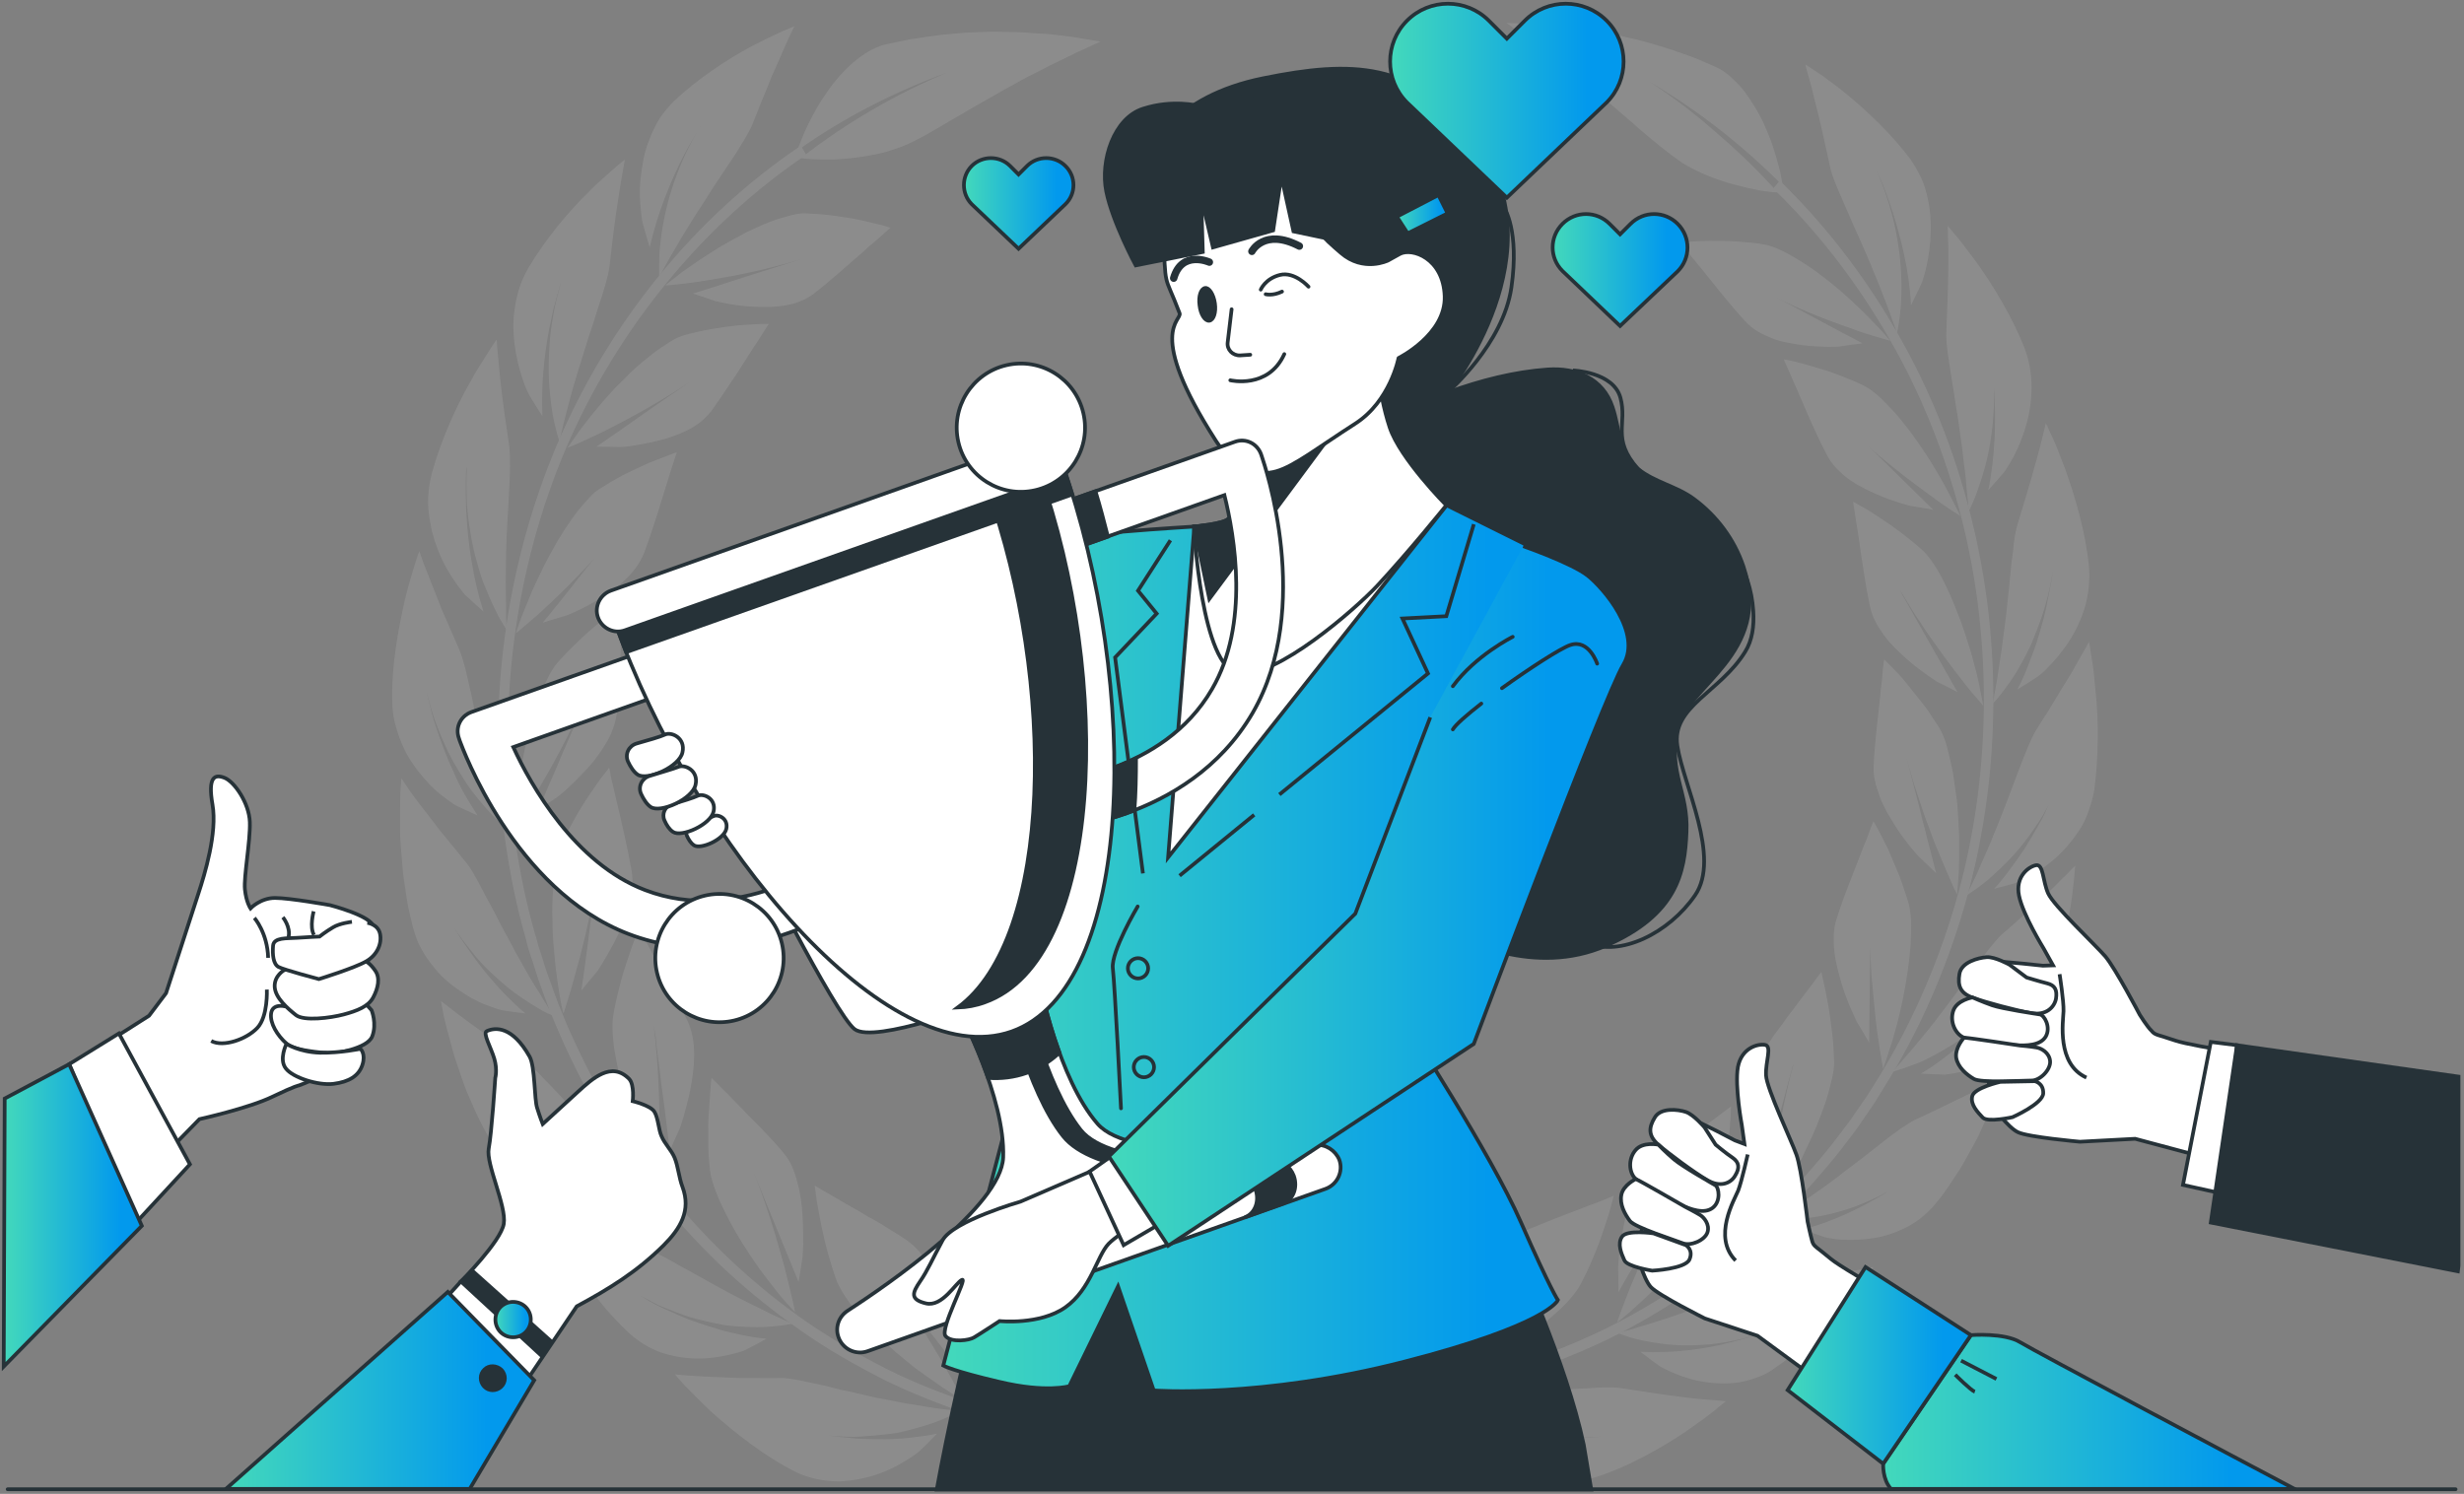 <svg width="663" height="402" viewBox="0 0 663 402" fill="none" xmlns="http://www.w3.org/2000/svg">
<rect x="0" y="0" width="663" height="402" fill="#808080" stroke="none"/>
<g opacity="0.1">
<path d="M236.379 340.269C237.26 341.325 238.053 342.47 238.845 343.615C239.197 344.143 239.638 344.76 239.99 345.288C240.342 345.816 240.782 346.345 241.135 346.873C242.72 348.986 244.129 351.276 245.45 353.389C246.858 355.415 248.091 357.528 249.324 359.466C249.588 359.994 249.941 360.434 250.205 360.962C250.469 361.403 250.821 361.931 251.085 362.371C251.614 363.34 252.142 364.221 252.67 365.013C253.639 366.774 254.608 368.359 255.4 369.856C256.193 371.265 256.897 372.498 257.426 373.555C258.482 375.58 259.099 376.813 259.099 376.813C259.099 376.813 258.57 376.549 257.69 375.932C256.809 375.404 255.488 374.612 253.903 373.555C252.406 372.498 250.557 371.265 248.62 369.856C248.179 369.504 247.651 369.152 247.123 368.8C246.594 368.448 246.154 368.007 245.626 367.655C244.657 366.862 243.6 365.982 242.632 365.189C240.606 363.604 238.581 361.667 236.732 359.818C235.763 358.849 234.794 357.968 234.002 357.088C233.121 356.119 232.329 355.151 231.536 354.27C228.366 350.66 226.165 347.137 225.196 344.848C224.315 342.558 223.435 339.564 222.642 336.746C222.29 335.337 221.85 333.928 221.586 332.431C221.233 331.022 220.969 329.614 220.705 328.293C220.177 325.651 219.824 323.449 219.56 321.688C219.384 320.015 219.208 319.047 219.208 319.047C219.208 319.047 220.089 319.575 221.586 320.455C223.171 321.336 225.284 322.569 227.662 323.978C228.894 324.682 230.215 325.387 231.536 326.179C232.241 326.62 232.857 326.972 233.562 327.412C234.266 327.764 234.971 328.205 235.675 328.557C237.084 329.349 238.493 330.23 239.814 331.111C241.223 331.903 242.544 332.784 243.864 333.664C245.097 334.545 246.33 335.602 247.299 336.746C248.355 337.979 249.236 339.3 250.029 340.709C251.702 343.439 252.935 346.697 253.903 349.691C254.872 352.685 255.664 355.415 256.105 357.44C256.545 359.465 256.809 360.786 256.809 360.786C257.073 363.252 257.337 365.63 257.602 368.007C252.142 360.698 246.594 354.006 242.72 348.722C241.751 347.401 240.782 346.257 239.99 345.288C239.197 344.231 238.493 343.263 237.965 342.558C236.996 341.149 236.379 340.269 236.379 340.269Z" fill="white"/>
<path d="M213.485 384.65C215.158 385.003 216.743 385.355 218.328 385.707C219.12 385.883 219.913 385.971 220.706 386.059C221.498 386.147 222.291 386.235 222.995 386.323C226.077 386.588 228.983 386.764 231.713 386.588C234.443 386.412 237.084 386.147 239.462 385.883C240.078 385.795 240.607 385.707 241.223 385.619C241.752 385.531 242.368 385.355 242.896 385.267C243.953 385.003 245.01 384.738 245.978 384.474C247.916 383.946 249.677 383.418 251.174 382.889C252.671 382.361 253.992 381.744 255.048 381.304C257.162 380.335 258.219 379.719 258.219 379.719C258.219 379.719 257.602 379.631 256.546 379.543C255.489 379.367 253.992 379.279 252.143 379.015C250.293 378.75 248.092 378.398 245.714 377.958C245.098 377.87 244.481 377.782 243.865 377.694C243.249 377.606 242.632 377.43 242.016 377.341C240.695 377.077 239.462 376.813 238.053 376.549C235.323 376.109 232.682 375.404 229.952 374.788C228.631 374.436 227.222 374.259 225.901 373.907C224.58 373.555 223.347 373.291 222.114 372.939C217.095 371.882 212.868 370.825 210.227 370.825C207.585 370.913 204.503 370.825 201.333 370.825C199.748 370.825 198.162 370.825 196.577 370.737C194.992 370.649 193.495 370.561 191.998 370.561C189.092 370.385 186.451 370.297 184.601 370.121C182.752 369.945 181.607 369.856 181.607 369.856C181.607 369.856 182.576 371.001 184.249 372.85C186.01 374.612 188.476 377.165 191.47 379.983C197.546 385.443 205.824 391.959 213.749 395.922C215.686 396.979 217.8 397.595 219.825 398.035C221.85 398.476 223.876 398.652 225.813 398.652C229.776 398.476 233.474 397.683 236.644 396.538C239.814 395.394 242.456 393.897 244.217 392.752C246.066 391.607 247.035 390.814 247.035 390.814C248.796 389.229 250.469 387.556 252.143 385.795L250.381 386.147L248.708 386.412C247.563 386.588 246.419 386.676 245.274 386.852C242.984 387.116 240.607 387.292 238.405 387.292C236.204 387.292 234.002 387.292 231.889 387.204C229.776 387.116 227.838 386.852 225.901 386.676C224.052 386.5 222.291 386.235 220.794 386.059C219.297 385.795 217.976 385.531 216.831 385.267C214.806 385.003 213.485 384.65 213.485 384.65Z" fill="white"/>
<path d="M202.125 313.851C204.15 318.782 205.912 323.626 207.32 328.205C208.817 332.696 209.962 337.098 211.019 340.709C211.988 344.407 212.692 347.578 213.22 349.691C213.749 351.892 213.925 353.125 213.925 353.125C213.925 353.125 213.573 352.685 212.868 351.98C212.164 351.188 211.195 350.219 210.05 348.81C208.906 347.401 207.673 345.816 206.264 343.967C205.559 343.087 204.855 342.118 204.15 341.149C203.446 340.181 202.741 339.124 202.037 338.067C196.313 329.702 191.47 319.663 191.03 314.82C190.942 313.587 190.765 312.354 190.677 311.033C190.589 309.712 190.589 308.303 190.589 306.894C190.589 304.076 190.501 301.347 190.765 298.793C190.942 296.239 191.118 294.038 191.206 292.541C191.294 290.956 191.47 290.075 191.47 290.075C191.47 290.075 191.646 290.251 191.998 290.603C192.35 290.956 192.791 291.396 193.407 292.012C194.024 292.629 194.728 293.333 195.521 294.126C196.313 294.918 197.194 295.887 198.162 296.856C199.131 297.824 200.188 298.881 201.156 299.938C201.421 300.202 201.685 300.466 201.949 300.73C202.213 300.994 202.477 301.259 202.741 301.523C203.27 302.051 203.798 302.668 204.415 303.196C206.528 305.485 208.817 307.775 210.667 310.064C210.931 310.329 211.107 310.681 211.371 310.945C211.635 311.209 211.811 311.561 211.988 311.826C212.428 312.442 212.78 313.147 213.044 313.763C213.661 315.172 214.189 316.581 214.541 318.166C215.422 321.16 215.774 324.33 215.95 327.324C216.126 330.318 216.126 332.96 216.126 334.985C216.038 336.922 215.95 338.243 215.95 338.243C215.598 340.445 215.246 342.734 214.894 345.024C208.729 330.054 202.125 313.851 202.125 313.851Z" fill="white"/>
<path d="M175.884 275.81C177.204 286.465 177.469 296.591 177.469 304.341C177.469 308.127 177.293 311.385 177.204 313.675C177.116 315.876 177.028 317.197 177.028 317.197C177.028 317.197 176.764 316.669 176.324 315.788C175.884 314.908 175.267 313.499 174.475 311.826C173.77 310.153 172.89 308.215 172.009 306.102C171.216 303.9 170.336 301.523 169.455 299.145C168.663 296.68 167.958 294.126 167.254 291.66C166.902 290.427 166.637 289.195 166.373 287.962C166.109 286.729 165.845 285.584 165.669 284.439C165.493 283.295 165.228 282.238 165.14 281.181C165.052 280.124 164.964 279.068 164.876 278.187C164.788 276.338 164.788 274.753 164.964 273.608C165.316 271.231 165.933 268.501 166.637 265.771C167.254 263.129 168.134 260.399 168.927 258.022C169.719 255.644 170.424 253.619 171.04 252.21C171.657 250.801 172.009 249.92 172.009 249.92C172.009 249.92 172.449 250.801 173.242 252.386C174.122 253.883 175.267 255.996 176.5 258.462C179.23 263.305 182.488 269.557 185.13 275.017C187.595 280.565 186.891 287.433 185.746 293.245C185.13 296.151 184.425 298.793 183.897 300.642C183.369 302.491 182.928 303.636 182.928 303.636C181.96 305.662 181.079 307.687 180.198 309.8C179.758 305.397 179.142 301.171 178.701 297.208C178.437 295.271 178.173 293.333 177.909 291.484C177.733 289.635 177.469 287.962 177.292 286.377C176.852 283.295 176.588 280.653 176.412 278.892C176.06 276.866 175.884 275.81 175.884 275.81Z" fill="white"/>
<path d="M172.009 348.458C173.418 349.251 174.739 349.955 176.059 350.66C177.38 351.364 178.789 351.892 180.11 352.421C182.84 353.477 185.306 354.446 187.859 355.063C190.325 355.679 192.703 356.207 194.904 356.56C197.106 356.912 199.219 357 201.068 357.088C202.917 357.176 204.679 357.176 206.088 357.088C207.585 357 208.905 356.824 209.962 356.736C212.076 356.471 213.22 356.207 213.22 356.207C213.22 356.207 211.195 355.327 207.937 353.83C204.855 352.245 200.452 350.219 195.873 347.754C194.728 347.137 193.583 346.521 192.438 345.904C191.294 345.288 190.149 344.584 189.004 343.967C186.715 342.646 184.425 341.501 182.312 340.269C180.198 339.036 178.261 337.979 176.5 337.187C174.827 336.306 173.33 335.602 172.097 335.249C169.719 334.545 166.901 333.84 164.083 332.96C161.266 332.079 158.272 331.199 155.718 330.318C150.61 328.557 146.472 327.06 146.472 327.06C146.472 327.06 147.176 328.293 148.233 330.406C149.378 332.519 150.963 335.513 153.076 338.684C154.133 340.269 155.278 342.03 156.51 343.791C157.743 345.552 159.152 347.313 160.473 349.075C161.178 349.955 161.882 350.836 162.586 351.716C163.291 352.597 164.083 353.389 164.788 354.182C166.285 355.855 167.782 357.352 169.367 358.849C170.952 360.258 172.625 361.403 174.298 362.371C176.059 363.252 177.733 364.045 179.582 364.485C183.192 365.453 186.627 365.718 189.797 365.542C196.049 365.101 200.452 363.34 200.452 363.34C202.389 362.371 204.326 361.315 206.264 360.258C204.062 360.082 201.949 359.73 199.835 359.289C197.722 358.849 195.609 358.409 193.583 357.792C191.558 357.176 189.621 356.56 187.771 355.943C186.803 355.591 185.922 355.327 185.041 354.974C184.161 354.622 183.368 354.27 182.576 353.918C179.406 352.509 176.588 351.276 174.827 350.219C173.065 349.075 172.009 348.458 172.009 348.458Z" fill="white"/>
<path d="M137.137 298.177C139.426 300.554 141.628 302.668 143.829 304.605C146.119 306.454 148.408 308.127 150.61 309.536C151.138 309.888 151.667 310.241 152.195 310.593C152.723 310.945 153.34 311.209 153.868 311.473C154.925 312.09 155.981 312.618 157.038 313.147C159.064 314.115 160.913 314.996 162.762 315.612C166.372 316.933 169.366 317.638 171.392 318.078C173.505 318.43 174.65 318.518 174.65 318.518C174.65 318.518 174.21 318.166 173.417 317.461C172.625 316.845 171.568 315.788 170.247 314.555C168.926 313.323 167.341 311.914 165.668 310.241C163.995 308.567 162.146 306.806 160.296 304.957C158.447 303.02 156.598 301.082 154.749 299.145C152.899 297.208 151.138 295.271 149.377 293.421C147.616 291.66 146.119 289.987 144.71 288.578C143.301 287.169 141.98 286.112 140.923 285.408C136.873 282.59 131.149 278.804 126.658 275.457C124.368 273.784 122.343 272.287 120.934 271.142C119.525 269.998 118.645 269.381 118.645 269.381C118.645 269.381 118.909 270.79 119.349 273.168C119.877 275.545 120.758 278.804 121.815 282.678C122.343 284.615 123.047 286.553 123.752 288.666C124.456 290.692 125.161 292.893 126.13 295.006C127.01 297.12 127.979 299.233 128.947 301.259C129.916 303.284 131.061 305.221 132.118 307.159C134.231 310.945 137.225 313.675 140.395 315.788C141.188 316.317 141.98 316.757 142.773 317.197C143.565 317.638 144.358 317.99 145.238 318.342C146.823 319.046 148.408 319.575 149.905 319.927C151.402 320.367 152.811 320.632 154.132 320.808C155.453 320.984 156.598 321.072 157.567 321.16C159.504 321.248 160.737 321.16 160.737 321.16C162.85 320.808 164.963 320.455 167.077 320.103C165.14 319.223 163.114 318.254 161.177 317.197C159.24 316.141 157.39 314.996 155.629 313.763C153.868 312.53 152.019 311.385 150.522 310.153C148.937 308.92 147.44 307.687 146.031 306.542C145.326 305.926 144.71 305.397 144.094 304.869C143.477 304.341 142.949 303.812 142.42 303.284C141.364 302.227 140.395 301.347 139.691 300.554C138.017 299.057 137.137 298.177 137.137 298.177Z" fill="white"/>
<path d="M161.002 232.837C159.505 243.492 157.304 253.267 155.19 260.664C154.222 264.362 153.341 267.356 152.637 269.557C152.02 271.671 151.58 272.816 151.58 272.816C151.58 272.816 151.492 272.199 151.228 271.231C150.964 270.262 150.787 268.677 150.435 266.916C150.171 265.066 149.819 262.953 149.555 260.664C149.29 258.286 149.114 255.82 148.85 253.179C148.674 250.537 148.674 247.895 148.586 245.341C148.586 242.788 148.762 240.234 148.938 237.856C149.114 235.567 149.467 233.365 149.819 231.604C150.171 229.755 150.611 228.258 151.052 227.201C153.077 222.886 156.071 217.515 158.889 213.464C160.298 211.439 161.443 209.677 162.411 208.533C163.38 207.3 163.908 206.595 163.908 206.595C163.908 206.595 164.172 207.652 164.437 209.325C164.877 210.998 165.405 213.376 166.022 216.106C167.342 221.565 168.928 228.434 169.984 234.51C170.425 237.592 170.16 240.586 169.28 243.668C169.104 244.461 168.839 245.165 168.575 245.958C168.311 246.662 168.047 247.455 167.783 248.159C167.254 249.568 166.55 250.977 165.934 252.298C165.317 253.619 164.613 254.852 163.996 255.908C163.38 256.965 162.851 258.022 162.323 258.814C161.354 260.487 160.65 261.456 160.65 261.456C159.241 263.129 157.832 264.802 156.423 266.563C157.128 262.249 157.568 258.022 158.184 253.971C158.449 251.946 158.625 250.096 158.889 248.335C159.153 246.486 159.417 244.813 159.593 243.316C159.681 242.523 159.769 241.819 159.857 241.114C159.946 240.41 160.034 239.706 160.21 239.089C160.386 237.856 160.562 236.712 160.65 235.831C160.914 233.894 161.002 232.837 161.002 232.837Z" fill="white"/>
<path d="M118.116 242.611C119.613 245.605 121.286 248.335 122.959 250.801C124.632 253.266 126.481 255.556 128.154 257.581C129.828 259.607 131.677 261.368 133.438 262.953C135.199 264.538 136.784 265.947 138.369 267.092C141.539 269.381 144.181 270.966 146.03 272.023C146.999 272.551 147.703 272.904 148.232 273.08C148.76 273.344 149.024 273.432 149.024 273.432C149.024 273.432 148.672 272.904 148.144 272.111C147.527 271.23 146.823 269.91 145.854 268.413C145.414 267.62 144.886 266.739 144.269 265.859C143.741 264.978 143.124 264.01 142.508 262.953C141.275 260.84 140.042 258.55 138.721 256.26C137.489 253.883 136.168 251.417 134.847 249.04C133.614 246.574 132.381 244.196 131.148 241.995C129.916 239.793 128.947 237.68 127.89 235.919C126.922 234.158 125.953 232.661 125.072 231.692C123.487 229.667 121.55 227.377 119.613 225L118.116 223.15C117.675 222.534 117.147 221.918 116.707 221.301C115.738 220.068 114.858 218.835 113.977 217.779C112.216 215.489 110.631 213.464 109.662 211.879C108.605 210.382 107.989 209.413 107.989 209.413C107.989 209.413 107.901 210.822 107.725 213.288C107.637 215.753 107.637 219.188 107.637 223.15C107.637 225.176 107.813 227.289 107.989 229.491C108.077 230.635 108.165 231.692 108.253 232.837C108.341 233.982 108.429 235.126 108.605 236.271C108.958 238.561 109.31 240.938 109.662 243.14C109.75 243.668 109.838 244.284 110.014 244.813C110.102 245.341 110.278 245.958 110.367 246.486C110.631 247.631 110.895 248.687 111.159 249.744C111.775 251.858 112.48 253.883 113.537 255.644C114.505 257.405 115.738 259.078 116.971 260.575C119.349 263.569 122.343 265.771 124.984 267.444C126.305 268.325 127.626 269.029 128.771 269.557C129.916 270.174 131.06 270.526 132.029 270.878C133.878 271.583 135.023 271.847 135.023 271.847C137.136 272.199 139.25 272.463 141.363 272.727C139.69 271.319 138.017 269.733 136.432 268.148C134.847 266.563 133.35 264.89 131.941 263.217C129.035 259.871 126.657 256.437 124.544 253.355C123.487 251.858 122.607 250.361 121.814 249.04C121.022 247.719 120.405 246.574 119.877 245.605C119.349 244.637 118.908 243.844 118.644 243.316C118.204 242.876 118.116 242.611 118.116 242.611Z" fill="white"/>
<path d="M157.831 187.222C153.604 196.909 148.937 205.627 145.062 212.055C143.213 215.313 141.54 217.955 140.307 219.804C139.162 221.653 138.458 222.622 138.458 222.622C138.458 222.622 138.458 222.006 138.546 220.949C138.546 219.892 138.81 218.395 138.986 216.546C139.162 214.697 139.339 212.583 139.691 210.294C140.043 208.004 140.483 205.451 140.924 202.897C141.452 200.343 142.156 197.789 142.773 195.324C143.037 194.091 143.477 192.858 143.83 191.713C144.182 190.569 144.622 189.424 144.974 188.279C145.327 187.222 145.767 186.166 146.119 185.197C146.559 184.228 147 183.348 147.352 182.555C148.144 180.882 148.937 179.649 149.73 178.681C150.434 177.8 151.315 176.831 152.195 175.951C153.076 174.982 154.044 174.102 155.013 173.133C155.982 172.164 156.95 171.284 157.919 170.403C158.888 169.523 159.856 168.73 160.825 167.938C162.674 166.441 164.259 165.12 165.492 164.239C166.108 163.799 166.549 163.447 166.901 163.182C167.253 162.918 167.429 162.83 167.429 162.83C167.429 162.83 167.429 163.094 167.429 163.535C167.429 163.975 167.341 164.679 167.341 165.56C167.341 167.321 167.165 169.787 167.077 172.605C167.077 174.014 166.989 175.511 166.901 177.096C166.813 177.888 166.813 178.681 166.725 179.473C166.725 180.266 166.725 181.058 166.637 181.939C166.549 183.524 166.461 185.197 166.373 186.782C166.285 188.367 166.197 189.952 166.02 191.537C165.668 194.619 164.611 197.437 163.026 200.079C162.586 200.695 162.234 201.4 161.794 202.016C161.353 202.633 160.913 203.249 160.473 203.866C159.592 205.098 158.623 206.155 157.655 207.212C156.686 208.268 155.718 209.237 154.837 210.118C153.956 210.998 153.164 211.703 152.459 212.407C151.05 213.64 150.17 214.345 150.17 214.345C148.409 215.489 146.647 216.722 144.798 217.955C145.679 216.018 146.559 213.992 147.352 212.055L147.968 210.646C148.144 210.206 148.409 209.677 148.585 209.237C149.025 208.268 149.377 207.388 149.818 206.419C150.61 204.57 151.227 202.897 152.019 201.224C152.724 199.551 153.428 198.054 154.044 196.557C155.189 193.739 156.334 191.361 157.038 189.688C157.479 188.191 157.831 187.222 157.831 187.222Z" fill="white"/>
<path d="M114.154 183.348C114.859 186.694 115.739 189.776 116.62 192.682C117.588 195.588 118.733 198.318 119.878 200.783C120.935 203.249 122.256 205.539 123.488 207.564C124.721 209.589 125.866 211.439 127.099 213.024C129.564 216.194 131.678 218.571 133.175 220.068C133.967 220.861 134.584 221.389 135.024 221.83C135.464 222.182 135.729 222.446 135.729 222.446C135.729 222.446 135.552 221.918 135.2 220.861C134.936 219.804 134.496 218.395 133.967 216.546C133.703 215.665 133.439 214.697 133.087 213.64C132.911 213.112 132.735 212.583 132.646 212.055C132.47 211.527 132.382 210.91 132.206 210.294C131.59 207.916 130.973 205.363 130.269 202.721C129.652 200.079 129.036 197.261 128.42 194.531C127.803 191.801 127.275 189.072 126.747 186.606C126.13 184.052 125.69 181.763 125.161 179.737C124.633 177.712 124.105 176.039 123.576 174.806C122.52 172.34 121.287 169.523 120.054 166.705C119.438 165.296 118.733 163.799 118.205 162.302C117.588 160.805 117.06 159.396 116.532 158.075C115.475 155.345 114.506 152.879 113.802 151.118C113.185 149.357 112.833 148.3 112.833 148.3C112.833 148.3 112.745 148.653 112.481 149.269C112.305 149.885 111.953 150.766 111.6 151.911C110.896 154.2 109.927 157.459 108.959 161.333C107.197 169.082 105.348 179.209 105.524 188.015C105.524 189.16 105.612 190.216 105.7 191.273C105.789 192.33 105.965 193.387 106.229 194.443C106.757 196.469 107.374 198.406 108.166 200.255C109.663 203.866 111.953 206.948 114.066 209.413C116.179 211.879 118.293 213.728 119.966 214.873C121.551 216.106 122.608 216.722 122.608 216.722C124.545 217.691 126.57 218.571 128.508 219.452C127.275 217.515 126.042 215.577 124.897 213.552C123.753 211.527 122.784 209.501 121.903 207.388C119.966 203.337 118.557 199.286 117.324 195.676C117.06 194.795 116.708 193.915 116.532 193.122C116.268 192.33 116.091 191.537 115.915 190.745C115.475 189.248 115.211 187.927 114.947 186.87C114.418 184.581 114.154 183.348 114.154 183.348Z" fill="white"/>
<path d="M166.637 142.4C160.121 150.502 153.34 157.37 147.969 162.39C145.327 164.943 142.949 166.969 141.364 168.29C139.779 169.699 138.811 170.403 138.811 170.403C138.811 170.403 138.987 169.875 139.339 168.818C139.515 168.29 139.691 167.761 139.955 167.057C140.219 166.352 140.484 165.56 140.836 164.767C141.54 163.094 142.333 161.157 143.213 158.955C144.182 156.842 145.239 154.553 146.384 152.263C147.528 149.973 148.849 147.684 150.082 145.482C151.403 143.281 152.724 141.256 154.045 139.406C155.366 137.557 156.686 135.972 157.919 134.651C158.536 133.947 159.064 133.418 159.592 132.89C160.121 132.362 160.649 132.009 161.177 131.657C163.115 130.424 165.316 129.104 167.606 127.871C169.983 126.726 172.273 125.581 174.474 124.613C176.676 123.732 178.525 123.027 179.934 122.499C181.255 121.971 182.135 121.707 182.135 121.707C182.135 121.707 182.047 121.971 181.871 122.411C181.695 122.851 181.519 123.556 181.255 124.348C180.727 126.021 179.934 128.311 179.141 131.041C178.789 132.362 178.261 133.771 177.821 135.268C177.38 136.765 176.94 138.262 176.412 139.759C175.883 141.256 175.443 142.841 174.915 144.338C174.386 145.835 173.858 147.332 173.33 148.741C171.128 154.376 165.933 158.339 161.177 161.245C159.945 161.949 158.8 162.566 157.743 163.182C156.686 163.711 155.718 164.239 154.837 164.591C153.164 165.384 152.107 165.736 152.107 165.736C150.082 166.352 148.057 166.881 146.031 167.585C151.491 161.069 156.334 154.553 160.297 149.797C160.737 149.181 161.177 148.653 161.618 148.124C162.058 147.596 162.498 147.068 162.851 146.627C163.643 145.659 164.26 144.866 164.876 144.162C166.021 143.105 166.637 142.4 166.637 142.4Z" fill="white"/>
<path d="M125.69 125.317C125.514 126.99 125.514 128.663 125.514 130.336C125.514 131.921 125.602 133.595 125.602 135.092C125.778 138.174 126.218 141.168 126.659 143.897C126.835 145.218 127.187 146.539 127.451 147.86C127.715 149.093 128.068 150.326 128.42 151.559C128.772 152.703 129.036 153.848 129.388 154.905C129.741 155.962 130.093 157.018 130.533 157.899C132.03 161.685 133.439 164.591 134.496 166.529C135.641 168.466 136.345 169.523 136.345 169.523C136.345 169.523 136.345 168.906 136.257 167.849C136.169 166.793 136.169 165.208 136.169 163.358C136.169 161.421 136.081 159.22 136.081 156.754C136.081 154.288 136.169 151.647 136.169 148.917C136.257 146.187 136.345 143.281 136.521 140.551C136.697 137.733 136.873 135.003 136.961 132.45C137.314 127.342 137.314 122.851 137.05 120.21C136.257 114.926 135.2 107.881 134.584 101.893C134.32 98.899 134.056 96.258 133.879 94.408C133.791 93.44 133.703 92.647 133.703 92.207C133.703 91.678 133.615 91.414 133.615 91.414C133.615 91.414 132.735 92.559 131.502 94.585C130.269 96.61 128.332 99.428 126.482 102.862C122.608 109.643 118.469 118.977 116.18 127.43C115.651 129.544 115.299 131.657 115.211 133.771C115.123 135.884 115.299 137.909 115.651 139.935C115.827 140.903 116.003 141.872 116.18 142.841C116.444 143.809 116.708 144.69 116.972 145.571C117.589 147.332 118.205 149.005 118.909 150.502C120.318 153.496 121.991 155.962 123.136 157.547C124.369 159.22 125.162 160.1 125.162 160.1C126.835 161.597 128.42 163.094 130.093 164.591C127.275 155.785 125.866 145.923 125.514 138.438C125.338 136.5 125.426 134.827 125.338 133.242C125.338 131.657 125.338 130.336 125.338 129.192C125.338 128.047 125.426 127.166 125.426 126.55C125.69 125.669 125.69 125.317 125.69 125.317Z" fill="white"/>
<path d="M186.626 102.07C178.261 107.793 169.983 112.284 163.555 115.543C161.97 116.335 160.473 117.04 159.152 117.656C157.831 118.272 156.686 118.801 155.718 119.241C153.78 120.122 152.724 120.474 152.724 120.474C152.724 120.474 154.045 118.625 156.07 115.719C157.127 114.31 158.447 112.637 159.856 110.875C160.561 109.995 161.353 109.114 162.146 108.146C162.938 107.265 163.731 106.296 164.612 105.416C165.404 104.447 166.285 103.567 167.253 102.686C168.134 101.805 169.015 100.925 169.895 100.044C171.656 98.371 173.594 96.786 175.267 95.465C177.028 94.056 178.701 92.999 180.198 92.031C180.991 91.591 181.607 91.15 182.311 90.886C183.016 90.622 183.544 90.358 184.161 90.182C188.476 88.949 194.199 87.98 198.778 87.54C201.068 87.364 203.093 87.276 204.59 87.188C205.295 87.188 205.911 87.188 206.263 87.188C206.704 87.188 206.88 87.188 206.88 87.188C206.88 87.188 206.263 87.98 205.383 89.477C204.502 90.974 203.093 92.911 201.684 95.201C200.98 96.346 200.099 97.579 199.307 98.899C198.514 100.22 197.634 101.541 196.753 102.774C195.872 104.095 194.992 105.416 194.111 106.737C193.231 107.969 192.35 109.29 191.47 110.523C189.62 112.901 187.331 114.662 184.689 115.895C182.047 117.216 179.229 118.096 176.588 118.713C173.946 119.329 171.48 119.769 169.719 120.034C167.87 120.298 166.725 120.298 166.725 120.298C164.612 120.21 162.586 120.21 160.473 120.21C167.341 115.543 173.77 110.875 178.701 107.529C179.317 107.089 179.846 106.737 180.462 106.296C180.991 105.944 181.519 105.592 182.047 105.24C183.016 104.535 183.896 104.007 184.601 103.478C185.305 102.95 185.834 102.598 186.186 102.334C186.45 102.246 186.626 102.07 186.626 102.07Z" fill="white"/>
<path d="M151.845 73.186C151.229 74.771 150.789 76.356 150.436 77.941C149.996 79.526 149.644 81.023 149.292 82.52C148.675 85.514 148.235 88.508 147.971 91.238C147.53 96.786 147.53 101.717 147.971 105.856C148.147 107.881 148.411 109.731 148.675 111.316C148.939 112.901 149.292 114.31 149.556 115.366C150.084 117.568 150.524 118.801 150.524 118.801C150.524 118.801 151.053 116.423 151.933 112.813C152.374 110.963 152.99 108.85 153.607 106.472C154.223 104.095 155.015 101.629 155.808 98.987C156.601 96.346 157.481 93.704 158.274 91.062C159.154 88.42 160.035 85.867 160.739 83.401C162.412 78.558 163.645 74.331 163.997 71.689C164.614 66.406 165.406 59.273 166.375 53.373C166.815 50.467 167.256 47.825 167.608 45.976C167.96 44.127 168.136 42.982 168.136 42.982C168.136 42.982 167.872 43.158 167.344 43.598C166.815 43.951 166.111 44.567 165.23 45.36C164.35 46.152 163.293 47.033 162.148 48.089C161.532 48.618 160.915 49.234 160.299 49.763C159.683 50.379 158.978 50.995 158.362 51.7C152.902 56.983 146.562 64.644 142.159 72.129C141.102 73.979 140.222 75.916 139.605 77.941C138.989 79.967 138.637 81.992 138.372 83.929C138.108 85.867 138.108 87.892 138.196 89.741C138.284 91.591 138.548 93.44 138.813 95.025C139.429 98.371 140.31 101.189 141.014 103.126C141.719 105.063 142.335 106.208 142.335 106.208C143.48 108.146 144.713 110.083 145.945 112.02C145.505 102.686 146.738 92.823 148.411 85.514C148.763 83.665 149.204 81.992 149.644 80.495C150.084 78.998 150.436 77.677 150.701 76.621C151.053 75.564 151.317 74.683 151.493 74.155C151.757 73.45 151.845 73.186 151.845 73.186Z" fill="white"/>
<path d="M216.39 69.488C206.879 72.482 197.721 74.243 190.677 75.388C188.915 75.652 187.33 75.916 185.921 76.092C184.513 76.268 183.28 76.444 182.223 76.532C180.198 76.797 178.965 76.797 178.965 76.797C178.965 76.797 180.726 75.388 183.456 73.274C184.865 72.306 186.538 71.073 188.387 69.84C190.236 68.607 192.262 67.374 194.375 66.053C196.489 64.821 198.69 63.676 200.803 62.531C203.005 61.474 205.118 60.506 207.144 59.713C209.169 58.921 211.106 58.392 212.779 57.952C214.453 57.512 215.95 57.336 217.006 57.424C219.208 57.512 221.761 57.688 224.315 58.04C226.869 58.392 229.423 58.745 231.712 59.273C234.002 59.801 235.939 60.242 237.348 60.594C238.757 61.034 239.637 61.298 239.637 61.298C239.637 61.298 238.845 61.915 237.612 63.059C236.996 63.588 236.203 64.292 235.411 64.997C234.53 65.701 233.561 66.494 232.593 67.462C228.454 70.985 223.435 75.652 218.767 79.174C217.623 80.055 216.302 80.671 214.981 81.2C213.66 81.728 212.251 82.08 210.842 82.256C209.433 82.432 207.936 82.609 206.527 82.609C205.118 82.609 203.621 82.609 202.3 82.52C199.571 82.344 197.105 81.992 195.344 81.64C193.583 81.288 192.438 81.023 192.438 81.023C190.412 80.319 188.475 79.615 186.45 78.998C194.199 76.621 201.684 74.067 207.232 72.394C212.603 70.721 216.39 69.488 216.39 69.488Z" fill="white"/>
<path d="M190.326 31.182C182.841 42.101 179.583 53.285 178.262 61.298C177.91 63.324 177.734 65.173 177.558 66.758C177.382 68.343 177.382 69.84 177.382 70.897C177.294 73.186 177.382 74.507 177.382 74.507C177.382 74.507 178.526 72.394 180.288 69.224C181.256 67.638 182.313 65.701 183.546 63.676C184.779 61.651 186.188 59.361 187.596 57.16C189.093 54.87 190.59 52.58 191.999 50.291C193.496 48.089 194.993 45.8 196.402 43.687C197.811 41.661 199.044 39.636 200.101 37.875C201.158 36.113 202.038 34.616 202.478 33.384C203.007 32.151 203.447 30.83 204.063 29.421C204.592 28.012 205.208 26.603 205.825 25.106C206.441 23.609 207.057 22.112 207.586 20.703C208.202 19.294 208.819 17.885 209.435 16.564C210.58 13.923 211.637 11.457 212.429 9.784C213.222 8.111 213.75 7.054 213.75 7.054C213.75 7.054 212.429 7.582 210.404 8.463C208.378 9.432 205.472 10.752 202.126 12.514C195.522 16.036 187.508 21.408 181.432 27.131C179.935 28.628 178.614 30.213 177.47 31.887C176.413 33.648 175.532 35.497 174.828 37.258C174.476 38.139 174.123 39.107 173.859 39.988C173.595 40.957 173.331 41.837 173.155 42.806C172.803 44.655 172.538 46.416 172.362 48.089C172.01 51.436 172.186 54.43 172.45 56.543C172.626 58.657 172.891 59.889 172.891 59.889C173.507 62.091 174.123 64.292 174.828 66.582C176.853 57.512 180.552 48.442 183.986 41.837C185.659 38.579 187.332 35.937 188.477 34C189.622 32.239 190.326 31.182 190.326 31.182Z" fill="white"/>
<path d="M215.51 39.195C187.155 58.216 163.908 86.747 149.906 119.593C135.905 152.527 130.886 190.304 135.905 225.968C137.314 235.655 139.075 244.373 141.453 252.474C141.541 252.826 141.629 253.178 141.717 253.619C141.893 254.323 142.069 255.028 142.333 255.82L143.39 258.99C143.566 259.695 143.83 260.311 144.006 260.928C144.447 262.425 144.975 263.922 145.503 265.419L147.793 271.671L150.435 277.923C154.309 286.817 158.36 294.566 162.675 301.699C167.342 309.36 172.449 316.581 177.909 323.273C183.457 329.966 189.445 336.394 195.785 342.294C201.949 347.93 208.73 353.389 215.95 358.409C222.643 363.076 229.864 367.215 237.965 371.353C245.186 374.876 252.847 377.958 261.389 380.776L262.181 377.958C253.728 375.14 246.155 372.146 239.022 368.624C231.009 364.573 223.964 360.434 217.359 355.943C210.227 351.012 203.622 345.64 197.546 340.004C191.294 334.193 185.394 327.852 179.934 321.248C174.651 314.643 169.631 307.511 164.964 299.938C160.649 292.893 156.775 285.232 152.9 276.602L150.347 270.438L148.057 264.186C147.529 262.777 147 261.28 146.56 259.871C146.384 259.166 146.12 258.55 145.944 257.846L144.887 254.675C144.711 253.971 144.535 253.355 144.359 252.65C144.271 252.298 144.182 251.858 144.006 251.505C141.717 243.492 139.868 234.95 138.547 225.352C133.615 190.304 138.459 153.144 152.284 120.65C166.109 88.508 189.093 60.418 216.919 41.661L215.51 39.195Z" fill="white"/>
<path d="M254.961 19.47C240.784 24.666 227.046 31.622 214.542 40.516C215.158 38.755 216.127 36.202 217.448 33.472C218.769 30.742 220.53 27.572 222.555 24.754C226.606 18.854 232.242 13.658 237.79 12.073C239.727 11.633 242.192 11.105 244.834 10.576C246.155 10.4 247.652 10.136 249.061 9.96C250.558 9.784 252.055 9.52 253.64 9.344C255.225 9.167 256.81 9.079 258.483 8.903C260.068 8.727 261.742 8.727 263.415 8.639C266.673 8.463 270.019 8.551 273.189 8.639C274.774 8.639 276.359 8.815 277.768 8.903C279.265 8.991 280.674 9.079 282.083 9.167C284.813 9.52 287.279 9.696 289.392 10.048C293.531 10.752 296.084 11.193 296.084 11.193C296.084 11.193 293.531 12.338 289.568 14.187C287.631 15.155 285.253 16.3 282.7 17.533C281.467 18.149 280.146 18.854 278.737 19.558C278.032 19.911 277.328 20.263 276.623 20.615C275.919 20.967 275.215 21.408 274.51 21.76C273.101 22.552 271.692 23.345 270.195 24.137C268.786 24.93 267.289 25.811 265.88 26.603C264.383 27.396 262.974 28.276 261.565 29.069C260.156 29.949 258.748 30.654 257.339 31.534C255.93 32.327 254.609 33.119 253.288 33.912C251.967 34.616 250.734 35.409 249.501 36.113C247.036 37.434 244.746 38.667 242.633 39.46C241.4 39.9 240.079 40.34 238.758 40.781C237.437 41.133 236.116 41.485 234.884 41.661C232.33 42.19 229.688 42.542 227.222 42.718C224.757 42.982 222.467 42.982 220.442 42.894C218.417 42.894 216.743 42.718 215.511 42.542C227.663 33.031 240.96 25.37 254.961 19.47Z" fill="white"/>
</g>
<g opacity="0.1">
<path d="M414.788 339.74C412.851 341.59 411.001 343.527 409.24 345.464C407.479 347.313 405.718 349.251 404.133 351.1C400.875 354.71 398.057 358.409 395.591 361.403C394.358 362.9 393.301 364.397 392.333 365.718C391.364 367.039 390.572 368.095 389.867 369.064C388.546 370.913 387.842 372.058 387.842 372.058C387.842 372.058 388.37 371.794 389.339 371.442C390.307 371.001 391.628 370.473 393.301 369.68C394.887 368.888 396.824 367.919 398.937 366.863C400.963 365.806 403.164 364.485 405.366 363.164C405.894 362.812 406.51 362.46 407.039 362.195L408.712 361.051C409.768 360.346 410.825 359.554 411.882 358.849C413.995 357.44 415.933 355.767 417.694 354.182C418.574 353.39 419.455 352.685 420.159 351.981C420.952 351.188 421.656 350.484 422.273 349.779C423.506 348.37 424.474 347.049 425.091 345.993C427.468 341.59 430.022 335.602 431.607 330.582C432.047 329.349 432.4 328.205 432.752 327.148C433.016 326.091 433.368 325.123 433.544 324.33C433.985 322.745 434.249 321.776 434.249 321.776C434.249 321.776 433.28 322.129 431.695 322.833C430.11 323.538 427.821 324.242 425.267 325.299C420.071 327.236 413.643 329.79 408.095 332.167C407.391 332.52 406.774 332.872 406.158 333.312C405.542 333.752 404.925 334.193 404.309 334.633C403.164 335.602 402.107 336.834 401.139 338.067C399.201 340.533 397.528 343.439 396.119 346.257C394.798 348.987 393.654 351.54 392.949 353.478C392.245 355.415 391.804 356.648 391.804 356.648C391.276 358.937 390.66 361.315 390.043 363.604C396.295 357.352 402.548 351.628 407.127 347.049C408.271 345.904 409.328 345.024 410.209 344.055C411.089 343.175 411.882 342.382 412.586 341.678C414.083 340.445 414.788 339.74 414.788 339.74Z" fill="white"/>
<path d="M431.254 386.588C427.908 386.764 424.826 386.94 421.832 386.764C418.837 386.5 415.932 386.147 413.29 385.707C407.918 384.562 403.427 383.153 399.641 381.392C397.791 380.6 396.118 379.719 394.797 379.015C393.389 378.31 392.156 377.518 391.275 376.901C389.338 375.668 388.369 374.876 388.369 374.876C388.369 374.876 388.986 374.876 389.954 374.964C391.011 374.964 392.508 375.14 394.357 375.052C396.206 375.052 398.408 375.052 400.697 375.052C403.075 375.052 405.629 374.876 408.359 374.788C409.063 374.788 409.679 374.788 410.384 374.7C411.088 374.612 411.705 374.612 412.409 374.524C413.818 374.436 415.139 374.348 416.46 374.259C419.19 374.171 421.831 373.819 424.385 373.731C425.618 373.643 426.851 373.643 427.996 373.555C429.14 373.467 430.197 373.379 431.254 373.379C433.279 373.291 435.04 373.379 436.273 373.555C441.381 374.348 448.337 375.492 454.061 376.109C455.47 376.285 456.879 376.461 458.112 376.549C459.345 376.637 460.401 376.725 461.37 376.813C463.219 376.989 464.364 377.077 464.364 377.077C464.364 377.077 463.219 378.046 461.37 379.543C459.433 381.128 456.703 383.065 453.445 385.355C446.84 389.758 437.946 394.777 429.669 397.419C428.612 397.771 427.643 398.035 426.587 398.212C425.53 398.388 424.561 398.476 423.505 398.564C421.479 398.652 419.454 398.476 417.517 398.212C413.642 397.507 410.12 396.01 407.214 394.513C404.308 392.928 401.93 391.079 400.345 389.67C398.76 388.261 397.88 387.38 397.88 387.38C396.383 385.531 394.974 383.682 393.477 381.744C402.106 384.915 411.617 386.5 418.926 386.764C420.775 386.852 422.448 386.94 423.945 386.94C425.442 386.94 426.763 386.852 427.908 386.852C430.021 386.676 431.254 386.588 431.254 386.588Z" fill="white"/>
<path d="M451.773 319.311C450.452 321.512 449.219 323.802 448.075 326.003C446.842 328.205 445.785 330.318 444.816 332.52C443.848 334.633 442.791 336.658 441.998 338.596C441.118 340.621 440.325 342.47 439.621 344.143C438.124 347.578 437.067 350.572 436.275 352.597C435.482 354.622 435.13 355.855 435.13 355.855C435.13 355.855 435.57 355.503 436.363 354.887C436.715 354.534 437.243 354.182 437.772 353.742C438.3 353.301 438.916 352.773 439.533 352.157C440.854 351.012 442.351 349.603 443.936 348.106C445.521 346.521 447.194 344.76 448.867 342.999C450.54 341.149 452.125 339.212 453.71 337.275C454.063 336.834 454.503 336.306 454.855 335.866C455.207 335.337 455.56 334.897 455.912 334.369C456.616 333.4 457.321 332.431 457.937 331.463C458.554 330.494 459.17 329.614 459.698 328.733C460.227 327.852 460.667 326.972 461.107 326.179C461.9 324.594 462.516 323.185 462.78 322.041C463.925 317.373 464.894 311.297 465.246 306.366C465.422 303.9 465.598 301.787 465.686 300.202C465.686 298.617 465.774 297.736 465.774 297.736C465.774 297.736 464.982 298.353 463.661 299.321C462.34 300.29 460.491 301.699 458.377 303.284C454.063 306.454 448.779 310.505 444.288 314.291C442.175 316.317 440.501 318.694 439.357 321.6C438.74 323.097 438.212 324.506 437.86 325.915C437.419 327.412 437.067 328.909 436.803 330.318C436.275 333.224 435.834 335.778 435.658 337.803C435.482 339.74 435.394 340.973 435.394 340.973C435.482 343.175 435.482 345.464 435.482 347.754C437.507 343.967 439.709 340.533 441.646 337.099C442.615 335.426 443.584 333.84 444.464 332.343C445.345 330.758 446.137 329.349 446.93 328.029C448.515 325.475 449.748 323.185 450.628 321.688C451.245 320.103 451.773 319.311 451.773 319.311Z" fill="white"/>
<path d="M482.593 286.377C479.775 296.592 478.19 306.366 477.221 313.939C476.693 317.638 476.34 320.808 476.164 323.009C476.076 324.154 475.988 325.035 475.988 325.563C475.988 326.179 475.9 326.444 475.9 326.444C475.9 326.444 476.252 326.003 476.781 325.123C477.309 324.242 478.102 323.097 479.07 321.6C479.511 320.896 480.039 320.015 480.567 319.223C481.096 318.342 481.624 317.374 482.152 316.405C482.681 315.436 483.297 314.38 483.913 313.323C484.178 312.794 484.53 312.266 484.794 311.738C485.058 311.209 485.322 310.593 485.587 310.065C486.643 307.775 487.788 305.486 488.757 303.108C489.725 300.73 490.606 298.441 491.31 296.327C492.631 291.924 493.6 288.226 493.512 285.76C493.424 283.383 493.336 280.653 492.984 277.923C492.631 275.105 492.279 272.375 491.839 269.998C491.398 267.532 490.958 265.419 490.606 263.922C490.254 262.425 490.078 261.544 490.078 261.544C490.078 261.544 489.461 262.337 488.492 263.658C487.964 264.362 487.436 265.155 486.731 266.035C486.027 266.916 485.234 267.972 484.442 269.029C482.857 271.231 480.919 273.608 479.158 276.162C478.278 277.395 477.221 278.628 476.428 279.948C475.548 281.269 474.667 282.502 473.875 283.735C473.082 284.968 472.466 286.377 472.026 287.786C471.585 289.195 471.233 290.692 470.969 292.277C470.793 293.774 470.705 295.359 470.617 296.944C470.528 298.441 470.617 300.026 470.705 301.435C470.881 304.341 471.233 307.071 471.497 309.008C471.761 310.945 472.026 312.09 472.026 312.09C472.642 314.203 473.258 316.317 473.787 318.518C475.988 310.241 478.19 302.139 479.863 296.239C480.655 293.245 481.272 290.78 481.8 289.019C482.064 288.138 482.24 287.433 482.328 286.993C482.504 286.641 482.593 286.377 482.593 286.377Z" fill="white"/>
<path d="M476.515 357.792C475.106 358.321 473.609 358.849 472.2 359.289C470.791 359.73 469.382 360.17 468.062 360.434C465.332 361.051 462.69 361.491 460.224 361.755C455.117 362.195 450.714 362.107 447.016 361.579C443.317 361.139 440.411 360.434 438.386 359.818C436.36 359.201 435.304 358.761 435.304 358.761C435.304 358.761 435.832 358.585 436.801 358.321C437.769 358.057 439.09 357.792 440.763 357.176C442.436 356.648 444.374 356.119 446.487 355.415C448.601 354.798 450.89 353.918 453.268 353.125C455.645 352.333 458.111 351.364 460.489 350.572C462.954 349.779 465.244 348.81 467.445 348.018C471.936 346.433 475.635 345.024 478.1 344.76C480.566 344.496 483.296 344.143 486.202 343.791C487.699 343.615 489.108 343.439 490.517 343.263C491.926 342.999 493.334 342.822 494.655 342.646C497.297 342.206 499.675 341.854 501.348 341.502C503.021 341.149 504.078 340.973 504.078 340.973C504.078 340.973 503.902 341.237 503.549 341.766C503.197 342.294 502.669 343.087 501.964 343.967C500.555 345.816 498.53 348.37 496.064 351.276C494.831 352.685 493.423 354.182 492.014 355.679C491.309 356.472 490.605 357.264 489.812 357.969C489.02 358.673 488.227 359.466 487.435 360.17C485.849 361.667 484.176 363.164 482.503 364.485C480.83 365.806 479.069 367.127 477.396 368.271C475.723 369.504 473.962 370.297 472.112 370.913C470.351 371.53 468.502 371.97 466.741 372.146C463.13 372.498 459.608 372.146 456.702 371.53C453.708 370.913 451.154 369.857 449.393 369.064C447.632 368.271 446.575 367.655 446.575 367.655C444.814 366.334 443.053 365.101 441.38 363.78C449.833 364.221 458.727 363.076 465.332 361.315C467.005 360.875 468.502 360.522 469.911 360.082C471.232 359.642 472.465 359.289 473.433 358.937C475.37 358.233 476.515 357.792 476.515 357.792Z" fill="white"/>
<path d="M517.2 314.468C514.822 316.493 512.181 318.166 509.803 319.575C508.57 320.279 507.426 320.984 506.193 321.6C504.96 322.217 503.815 322.745 502.582 323.273C497.915 325.387 493.512 326.532 489.902 327.236C486.203 327.941 483.209 328.117 481.184 328.205C480.127 328.205 479.335 328.205 478.806 328.205C478.278 328.205 477.926 328.205 477.926 328.205C477.926 328.205 478.366 327.941 479.247 327.324C480.039 326.796 481.272 326.003 482.681 325.035C483.385 324.594 484.178 324.066 485.059 323.45C485.851 322.833 486.82 322.217 487.7 321.6C489.55 320.279 491.663 318.87 493.688 317.285C494.745 316.493 495.802 315.7 496.77 314.908C497.827 314.115 498.884 313.323 499.94 312.53C501.966 310.945 504.079 309.36 505.929 307.863C509.627 304.869 513.061 302.492 515.263 301.347C517.464 300.29 520.106 299.145 522.748 297.824C525.39 296.504 528.119 295.183 530.585 294.038C532.963 292.805 535.076 291.66 536.661 290.78C538.246 289.899 539.127 289.459 539.127 289.459C539.127 289.459 538.686 290.78 537.806 292.981C537.365 294.126 536.837 295.447 536.309 296.944C535.692 298.441 534.9 300.026 534.107 301.787C533.667 302.668 533.315 303.548 532.875 304.517C532.434 305.486 531.994 306.366 531.466 307.335C530.497 309.184 529.352 311.121 528.295 313.059C527.767 314.027 527.151 314.996 526.534 315.876C525.918 316.845 525.301 317.726 524.685 318.694C523.452 320.544 522.219 322.305 520.81 323.89C518.169 327.148 514.999 329.438 511.564 330.935C509.891 331.727 508.218 332.255 506.545 332.696C504.872 333.136 503.287 333.312 501.702 333.488C498.62 333.752 495.978 333.664 494.129 333.488C492.191 333.224 491.047 332.96 491.047 332.96C489.021 332.255 486.996 331.551 484.97 330.846C493.336 328.821 501.349 324.682 507.337 321.072C510.243 319.223 512.709 317.55 514.47 316.317C516.319 315.172 517.2 314.468 517.2 314.468Z" fill="white"/>
<path d="M503.11 246.926C503.11 248.247 503.11 249.568 503.11 250.889C503.11 252.21 503.11 253.443 503.198 254.764C503.286 255.996 503.286 257.317 503.374 258.55C503.463 259.783 503.463 261.016 503.551 262.161C503.727 264.538 503.991 266.828 504.167 269.029C504.343 271.143 504.607 273.168 504.783 275.105C505.048 277.042 505.224 278.716 505.488 280.213C505.664 281.71 505.928 283.031 506.104 284.175C506.457 286.377 506.721 287.61 506.721 287.61C506.721 287.61 507.425 285.408 508.57 281.974C509.186 280.301 509.715 278.187 510.331 275.986C510.595 274.841 510.948 273.696 511.212 272.552C511.476 271.407 511.74 270.086 512.004 268.853C513.061 263.834 513.765 258.55 514.118 253.971C514.206 251.682 514.294 249.568 514.206 247.719C514.118 245.87 513.853 244.373 513.589 243.228C513.237 242.083 512.885 240.85 512.445 239.618C512.268 239.001 512.004 238.385 511.828 237.768C511.564 237.152 511.3 236.447 511.124 235.831C510.067 233.277 509.01 230.724 508.042 228.522C505.928 224.119 504.079 220.949 504.079 220.949C504.079 220.949 503.727 221.918 503.11 223.503C502.846 224.295 502.494 225.264 502.054 226.321C501.613 227.377 501.085 228.61 500.645 229.843C498.707 235.038 495.978 241.379 494.216 247.191C493.688 248.6 493.512 250.097 493.424 251.594C493.424 252.386 493.424 253.091 493.424 253.883C493.424 254.676 493.512 255.38 493.6 256.173C493.952 259.255 494.833 262.337 495.625 265.067C496.506 267.796 497.475 270.262 498.267 272.023C498.707 272.904 498.972 273.608 499.236 274.137C499.5 274.665 499.588 274.929 499.588 274.929C500.733 276.778 501.789 278.628 502.934 280.565C503.022 272.375 503.11 263.834 503.198 257.317C503.198 254.147 503.198 251.682 503.198 249.832C503.11 247.983 503.11 246.926 503.11 246.926Z" fill="white"/>
<path d="M543.529 263.481C542.561 264.802 541.68 266.035 540.711 267.268C539.743 268.413 538.686 269.557 537.717 270.614C536.749 271.671 535.692 272.728 534.723 273.696C533.755 274.665 532.698 275.545 531.729 276.338C529.704 278.011 527.767 279.508 525.918 280.741C523.98 281.974 522.219 283.03 520.546 283.911C518.873 284.792 517.376 285.584 515.967 286.113C514.558 286.641 513.413 287.081 512.356 287.433C510.331 288.138 509.274 288.402 509.274 288.402C509.274 288.402 510.771 286.641 513.061 283.999C513.325 283.647 513.677 283.295 514.03 282.942C514.294 282.59 514.646 282.15 514.998 281.798C515.615 281.005 516.319 280.125 517.112 279.244C517.816 278.363 518.609 277.395 519.401 276.426C520.194 275.457 520.986 274.401 521.779 273.344C528.207 265.066 534.9 255.028 538.51 251.593C542.296 248.335 547.316 243.756 551.367 239.97C555.329 236.095 558.411 232.925 558.411 232.925C558.411 232.925 558.235 234.334 558.059 236.712C557.795 239.089 557.443 242.523 556.738 246.31C555.505 254.059 552.864 263.746 549.517 271.671C548.637 273.608 547.58 275.369 546.347 276.954C545.731 277.747 545.114 278.539 544.498 279.244C543.793 279.948 543.089 280.565 542.385 281.181C540.976 282.414 539.479 283.471 537.982 284.351C537.277 284.792 536.485 285.232 535.78 285.584C535.076 285.936 534.283 286.289 533.579 286.553C530.673 287.698 528.119 288.402 526.182 288.754C525.213 288.93 524.509 289.018 523.98 289.107C523.452 289.195 523.188 289.195 523.188 289.195C521.074 289.107 518.961 289.018 516.847 288.93C520.634 286.729 524.068 283.999 527.415 281.269C529 279.86 530.497 278.451 531.994 277.042C533.403 275.634 534.811 274.313 535.956 272.904C538.334 270.262 540.359 267.884 541.592 266.211C542.825 264.538 543.529 263.481 543.529 263.481Z" fill="white"/>
<path d="M512.708 202.897C513.06 204.218 513.413 205.451 513.765 206.683C514.117 207.916 514.469 209.149 514.822 210.382C515.174 211.615 515.614 212.76 515.966 213.904C516.319 215.049 516.759 216.194 517.111 217.339C517.816 219.54 518.696 221.742 519.401 223.679C520.105 225.704 520.81 227.553 521.602 229.315C523.099 232.837 524.244 235.655 525.125 237.592C526.005 239.617 526.622 240.674 526.622 240.674C526.622 240.674 526.798 238.385 527.062 234.774C527.15 233.013 527.15 230.812 527.15 228.522C527.15 227.377 527.15 226.144 527.15 224.912C527.062 223.679 527.062 222.446 526.974 221.125C526.798 218.571 526.71 215.93 526.269 213.376C526.093 212.143 525.917 210.822 525.741 209.677C525.653 209.061 525.565 208.445 525.477 207.916C525.389 207.3 525.213 206.772 525.125 206.155C524.596 203.866 524.156 201.84 523.628 200.079C523.099 198.318 522.395 196.909 521.866 195.94C521.25 194.972 520.545 193.915 519.841 192.858C519.137 191.802 518.432 190.657 517.551 189.6C515.878 187.487 514.205 185.373 512.708 183.524C511.211 181.675 509.714 180.178 508.658 179.121C507.601 178.064 506.984 177.448 506.984 177.448C506.984 177.448 506.808 178.505 506.632 180.178C506.544 181.058 506.456 182.115 506.368 183.26C506.192 184.405 506.016 185.725 505.928 187.134C505.399 192.682 504.431 199.639 504.167 205.715C504.078 207.212 504.166 208.709 504.519 210.206C504.695 210.91 504.871 211.703 505.135 212.407C505.399 213.112 505.575 213.816 505.84 214.521C506.368 215.93 507.072 217.339 507.777 218.659C508.569 219.98 509.362 221.301 510.066 222.446C513.148 227.201 516.407 230.635 516.407 230.635C517.992 232.044 519.489 233.541 520.986 235.038C520.722 233.982 520.457 233.013 520.193 231.956C519.929 230.9 519.665 229.931 519.401 228.874C518.872 226.849 518.344 224.912 517.904 222.974C517.375 221.037 516.935 219.276 516.495 217.515C516.054 215.754 515.702 214.168 515.262 212.671C514.469 209.677 513.853 207.212 513.413 205.539C512.972 203.954 512.708 202.897 512.708 202.897Z" fill="white"/>
<path d="M555.77 206.595C555.241 208.18 554.625 209.677 554.008 211.086C553.392 212.495 552.688 213.904 551.983 215.225C550.574 217.867 549.253 220.333 547.668 222.534C546.171 224.736 544.674 226.761 543.177 228.522C541.68 230.283 540.183 231.868 538.774 233.189C537.365 234.51 536.132 235.743 534.988 236.712C533.755 237.68 532.786 238.473 531.906 239.089C530.144 240.322 529.176 240.938 529.176 240.938C529.176 240.938 530.144 238.825 531.73 235.567C532.522 233.894 533.315 231.868 534.283 229.755C534.723 228.698 535.252 227.553 535.78 226.321C536.22 225.088 536.749 223.943 537.277 222.622C541.328 212.671 545.203 201.048 547.756 196.645C548.461 195.588 549.165 194.355 549.958 193.122C550.398 192.506 550.75 191.89 551.19 191.273C551.543 190.657 551.983 189.952 552.335 189.336C553.92 186.694 555.593 183.964 557.09 181.587C559.908 176.655 562.11 172.693 562.11 172.693C562.11 172.693 562.374 174.102 562.726 176.479C562.902 177.624 563.166 179.121 563.343 180.706C563.519 182.291 563.695 184.14 563.871 186.078C564.752 193.915 564.663 203.954 563.519 212.583C563.166 214.697 562.55 216.722 561.846 218.659C561.141 220.597 560.261 222.358 559.116 223.943C557.002 227.113 554.537 229.755 552.071 231.78C547.14 235.831 542.737 237.504 542.737 237.504C540.712 238.12 538.598 238.649 536.573 239.177C537.365 238.385 538.07 237.504 538.774 236.623C539.479 235.743 540.183 234.862 540.8 233.982C542.12 232.221 543.441 230.371 544.674 228.522C545.819 226.673 546.964 224.824 547.932 223.062C548.461 222.182 548.901 221.301 549.429 220.421C549.87 219.54 550.31 218.748 550.662 217.867C551.455 216.194 552.159 214.697 552.776 213.288C553.392 211.879 553.92 210.646 554.361 209.677C555.329 207.828 555.77 206.595 555.77 206.595Z" fill="white"/>
<path d="M510.683 157.723C511.916 160.012 513.325 162.126 514.558 164.239C515.879 166.352 517.288 168.29 518.52 170.227C519.841 172.164 521.162 173.926 522.395 175.687C523.628 177.36 524.773 178.945 525.917 180.442C527.062 181.939 528.119 183.26 528.999 184.405C529.88 185.549 530.761 186.606 531.465 187.399C532.874 189.072 533.667 189.952 533.667 189.952C533.667 189.952 533.226 187.663 532.522 184.14C532.17 182.379 531.641 180.354 531.025 178.064C530.761 176.92 530.408 175.775 530.056 174.63C529.704 173.485 529.264 172.252 528.911 171.02C528.471 169.787 528.119 168.642 527.679 167.409C527.238 166.176 526.71 165.032 526.27 163.799C525.829 162.654 525.301 161.509 524.861 160.364C524.332 159.22 523.804 158.163 523.364 157.194C521.426 153.144 519.225 149.974 517.64 148.388C514.294 145.306 509.626 141.784 505.664 139.23C504.695 138.614 503.815 137.998 502.934 137.469C502.053 136.941 501.349 136.501 500.645 136.148C499.412 135.444 498.619 135.004 498.619 135.004C498.619 135.004 499.236 139.054 500.116 144.602C500.909 150.15 501.877 157.018 503.11 163.006C503.462 164.503 503.903 165.912 504.607 167.233C505.224 168.554 506.192 169.787 506.985 171.02C507.865 172.252 508.834 173.309 509.891 174.366C510.947 175.423 512.004 176.391 513.061 177.36C515.174 179.209 517.2 180.706 518.697 181.763C520.282 182.819 521.162 183.436 521.162 183.436C523.011 184.316 524.861 185.285 526.71 186.254C522.747 179.297 518.609 171.988 515.526 166.529C514.822 165.208 514.118 163.975 513.501 162.918C512.885 161.861 512.356 160.981 511.916 160.188C511.212 158.515 510.683 157.723 510.683 157.723Z" fill="white"/>
<path d="M553.039 148.3C552.423 154.993 551.102 160.981 549.341 166.088C548.46 168.642 547.491 171.02 546.611 173.221C545.642 175.335 544.585 177.36 543.617 179.033C541.767 182.467 539.742 185.021 538.421 186.782C537.1 188.455 536.22 189.336 536.22 189.336C536.22 189.336 536.66 186.958 537.276 183.348C537.629 181.499 537.893 179.385 538.245 177.008C538.421 175.775 538.685 174.542 538.773 173.309C538.95 171.988 539.126 170.667 539.302 169.347C539.478 168.026 539.654 166.617 539.83 165.208C540.006 163.799 540.094 162.478 540.27 161.069C540.447 159.66 540.535 158.339 540.711 157.018C540.799 155.697 540.975 154.377 541.063 153.144C541.151 151.911 541.327 150.678 541.503 149.533C541.679 148.389 541.767 147.244 541.856 146.275C542.12 144.25 542.472 142.489 542.824 141.256C543.617 138.702 544.497 135.796 545.378 132.802C545.818 131.305 546.258 129.808 546.699 128.311C547.139 126.814 547.491 125.317 547.932 123.908C548.724 121.09 549.341 118.625 549.781 116.775C550.221 114.926 550.485 113.869 550.485 113.869C550.485 113.869 551.102 115.102 552.07 117.304C553.127 119.417 554.272 122.587 555.681 126.198C558.323 133.507 561.14 143.193 562.021 151.823C562.285 153.936 562.197 156.138 562.021 158.163C561.757 160.188 561.405 162.214 560.788 164.063C559.555 167.761 557.882 171.02 555.945 173.749C554.096 176.391 552.158 178.505 550.749 179.914C549.34 181.323 548.372 182.027 548.372 182.027C546.523 183.26 544.673 184.405 542.824 185.549C543.352 184.493 543.881 183.524 544.321 182.467C544.85 181.411 545.202 180.354 545.642 179.297C546.435 177.184 547.315 175.07 548.02 172.869C549.341 168.642 550.485 164.503 551.102 160.893C551.454 159.044 551.806 157.371 552.07 155.874C552.334 154.377 552.423 153.056 552.599 151.911C552.951 149.533 553.039 148.3 553.039 148.3Z" fill="white"/>
<path d="M497.21 114.926C504.431 122.059 511.916 127.871 517.727 132.098C520.545 134.211 523.011 135.972 524.772 137.117C526.533 138.262 527.502 138.878 527.502 138.878C527.502 138.878 527.238 138.35 526.797 137.469C526.357 136.501 525.653 135.268 524.86 133.683C524.068 132.098 523.099 130.248 521.954 128.311C520.809 126.374 519.577 124.26 518.168 122.147C516.759 120.122 515.35 117.92 513.853 115.983C512.356 114.046 510.859 112.108 509.362 110.523C507.865 108.938 506.456 107.441 505.135 106.296C503.814 105.152 502.581 104.359 501.613 103.831C499.675 102.862 497.21 101.893 494.832 100.925C492.455 100.044 489.989 99.252 487.787 98.635C486.731 98.371 485.674 98.019 484.705 97.755C483.737 97.49 482.944 97.314 482.24 97.138C480.831 96.874 479.95 96.698 479.95 96.698C479.95 96.698 481.623 100.396 483.825 105.504C486.026 110.611 488.668 116.951 491.486 122.235C492.807 124.965 494.92 126.99 497.21 128.751C498.354 129.632 499.675 130.424 500.908 131.041C502.141 131.745 503.462 132.362 504.695 132.89C507.16 134.035 509.626 134.827 511.299 135.356C512.972 135.884 514.117 136.148 514.117 136.148C516.142 136.501 518.168 136.765 520.193 137.205C514.645 131.745 508.833 126.022 504.342 121.619C500.116 117.656 497.21 114.926 497.21 114.926Z" fill="white"/>
<path d="M535.428 92.999C535.692 94.673 535.956 96.258 536.132 97.843C536.308 99.428 536.396 101.013 536.484 102.51C536.572 104.007 536.572 105.504 536.572 107.001C536.572 108.41 536.484 109.907 536.396 111.228C536.132 116.687 535.163 121.531 534.195 125.405C533.138 129.28 531.993 132.362 531.201 134.387C530.76 135.444 530.408 136.236 530.144 136.765C529.88 137.293 529.704 137.557 529.704 137.557C529.704 137.557 529.704 136.941 529.616 135.884C529.528 134.827 529.352 133.33 529.175 131.481C529.087 130.513 528.999 129.544 528.911 128.487C528.823 127.43 528.647 126.286 528.471 125.053C528.207 122.675 527.943 120.034 527.502 117.392C527.15 114.75 526.798 111.932 526.269 109.202C526.093 107.793 525.829 106.472 525.653 105.152C525.477 103.831 525.213 102.51 525.037 101.277C524.244 96.258 523.54 91.943 523.716 89.301C523.892 84.017 524.244 76.973 524.244 71.161C524.244 69.664 524.244 68.343 524.244 67.022C524.244 65.789 524.156 64.644 524.156 63.764C524.156 61.915 524.068 60.77 524.068 60.77C524.068 60.77 524.949 61.827 526.446 63.588C526.798 64.028 527.238 64.556 527.678 65.085C528.119 65.613 528.559 66.23 528.999 66.846C529.968 68.079 531.025 69.488 532.169 71.073C536.572 77.237 541.68 85.779 544.762 93.704C547.844 101.805 546.699 110.347 544.498 116.599C543.441 119.769 542.208 122.235 541.151 124.084C540.095 125.845 539.39 126.902 539.39 126.902C537.981 128.575 536.484 130.248 534.987 131.921C536.925 122.851 537.013 113.165 536.66 105.68C536.396 101.981 536.132 98.811 535.78 96.61C535.692 94.32 535.428 92.999 535.428 92.999Z" fill="white"/>
<path d="M473.345 77.765C482.063 82.432 490.781 85.867 497.473 88.156C500.732 89.389 503.55 90.27 505.487 90.798C507.424 91.414 508.569 91.679 508.569 91.679C508.569 91.679 508.217 91.238 507.6 90.534C506.984 89.741 506.015 88.685 504.782 87.452C502.405 84.898 499.059 81.64 495.36 78.382C491.662 75.212 487.611 72.13 483.912 69.928C482.063 68.783 480.302 67.815 478.717 67.11C477.132 66.406 475.811 65.965 474.666 65.789C472.553 65.349 469.999 65.173 467.445 64.997C464.892 64.821 462.338 64.821 460.048 64.821C458.904 64.821 457.847 64.909 456.878 64.909C455.91 64.997 455.029 64.997 454.325 65.085C452.916 65.173 452.035 65.261 452.035 65.261C452.035 65.261 454.501 68.343 458.023 72.57C461.457 76.797 465.596 82.168 469.647 86.483C471.584 88.685 474.226 90.005 476.868 91.062C478.189 91.591 479.598 91.943 481.006 92.207C482.415 92.471 483.736 92.735 485.145 92.912C487.787 93.264 490.341 93.264 492.102 93.352C493.863 93.352 495.008 93.264 495.008 93.264C497.033 92.912 499.059 92.647 501.172 92.383C494.039 88.685 487.083 84.898 481.975 82.168C476.78 79.526 473.345 77.765 473.345 77.765Z" fill="white"/>
<path d="M504.607 45.272C510.155 57.248 511.564 68.695 511.652 76.709C511.652 80.759 511.388 84.017 511.036 86.219C510.771 88.421 510.419 89.653 510.419 89.653C510.419 89.653 510.243 89.125 509.891 88.068C509.539 87.1 509.01 85.691 508.394 83.93C507.777 82.168 506.985 80.143 506.104 77.942C505.224 75.74 504.255 73.274 503.198 70.809C502.142 68.343 501.085 65.789 499.94 63.324C498.795 60.858 497.739 58.392 496.77 56.103C494.745 51.524 492.983 47.561 492.455 45.008C491.31 39.9 489.901 33.032 488.404 27.396C488.052 25.987 487.7 24.666 487.436 23.433C487.084 22.2 486.819 21.143 486.555 20.263C486.027 18.502 485.763 17.357 485.763 17.357C485.763 17.357 486.907 18.061 488.757 19.294C489.197 19.646 489.725 19.999 490.342 20.351C490.87 20.791 491.487 21.143 492.103 21.672C493.336 22.552 494.745 23.609 496.154 24.754C501.966 29.421 508.922 36.026 513.942 42.718C515.174 44.391 516.143 46.24 517.024 48.09C517.464 49.058 517.816 49.939 518.08 50.907C518.344 51.876 518.609 52.845 518.785 53.813C519.225 55.751 519.401 57.6 519.489 59.449C519.577 61.298 519.489 63.059 519.401 64.733C519.137 68.079 518.609 70.897 518.08 72.922C517.552 74.948 517.112 76.092 517.112 76.092C516.143 78.118 515.174 80.231 514.206 82.168C513.765 72.922 511.388 63.588 509.098 56.543C507.954 53.109 506.897 50.115 505.928 48.09C505.136 46.416 504.607 45.272 504.607 45.272Z" fill="white"/>
<path d="M385.023 375.404L384.583 372.586C392.684 371.265 400.61 369.416 408.359 367.039C416.108 364.573 423.857 361.491 431.166 357.969C438.299 354.534 445.52 350.307 452.653 345.552L457.76 341.942C458.817 341.149 459.873 340.357 460.93 339.476C461.546 339.036 462.075 338.596 462.691 338.155C464.012 337.187 465.333 336.042 466.566 334.985L468.415 333.488C469.736 332.432 471.057 331.287 472.29 330.054C478.19 324.77 483.913 318.782 489.813 311.738C492.103 309.096 494.304 306.19 496.418 303.372L497.739 301.611L502.318 295.007L504.871 290.956C513.853 276.514 520.986 260.576 526.006 243.58C535.78 210.294 536.396 173.221 527.767 139.318C523.364 122.059 516.847 105.768 508.306 91.062C499.676 76.004 489.197 62.443 477.133 50.731L478.894 48.618C491.134 60.506 501.789 74.331 510.507 89.565C519.137 104.535 525.829 121.002 530.232 138.614C539.038 173.133 538.334 210.734 528.383 244.549C523.276 261.896 516.055 278.099 506.897 292.717L504.343 296.856L499.764 303.548L498.443 305.309C496.33 308.127 494.128 311.033 491.751 313.763C485.763 320.896 479.951 326.972 473.963 332.343C472.73 333.576 471.321 334.721 470 335.866L468.151 337.363C466.83 338.42 465.509 339.564 464.188 340.621C463.66 341.061 463.043 341.502 462.427 341.942C461.37 342.822 460.226 343.615 459.169 344.408L453.973 348.018C446.753 352.861 439.444 357.088 432.223 360.61C424.738 364.133 416.989 367.303 409.063 369.768C401.314 372.146 393.213 373.995 385.023 375.404Z" fill="white"/>
<path d="M443.759 21.936C450.275 25.811 456.527 30.038 462.515 34.705C468.503 39.372 474.227 44.479 479.687 49.939C479.511 48.97 479.335 47.825 479.071 46.593C478.806 45.36 478.366 43.951 478.014 42.542C477.573 41.045 477.045 39.46 476.517 37.875C475.9 36.29 475.196 34.705 474.491 33.032C474.139 32.239 473.699 31.446 473.259 30.654C472.818 29.861 472.378 29.069 471.938 28.364C470.969 26.867 470 25.37 468.944 24.049C467.887 22.729 466.654 21.584 465.509 20.527C464.277 19.47 463.044 18.59 461.723 18.061C459.874 17.269 457.672 16.212 455.118 15.244C453.798 14.803 452.477 14.275 451.068 13.835C450.363 13.57 449.659 13.306 448.954 13.13C448.25 12.866 447.457 12.69 446.753 12.426C445.256 11.985 443.759 11.545 442.174 11.105C440.589 10.665 439.004 10.312 437.419 9.96C434.249 9.168 430.99 8.639 427.996 8.111C424.914 7.671 421.92 7.23 419.279 6.966C416.549 6.702 414.171 6.526 412.058 6.438C408.007 6.262 405.365 6.174 405.365 6.174C405.365 6.174 407.655 7.847 411.177 10.312C412.938 11.633 414.964 13.13 417.253 14.891C418.398 15.772 419.543 16.652 420.776 17.621C422.008 18.59 423.241 19.47 424.474 20.527C429.493 24.578 434.689 29.157 439.532 33.296C441.91 35.497 444.287 37.346 446.489 39.196C447.545 40.076 448.69 40.869 449.659 41.661C450.716 42.454 451.684 43.158 452.565 43.775C457.144 46.593 462.251 48.53 467.006 49.763C469.384 50.379 471.585 50.907 473.523 51.26C475.46 51.524 477.133 51.788 478.366 51.788C473.259 46.152 467.799 40.781 461.987 35.849C456.175 30.654 450.099 26.075 443.759 21.936Z" fill="white"/>
</g>
<path d="M575.759 273.08C575.759 273.08 569.242 260.664 566.513 257.405C563.783 254.235 552.599 243.756 551.102 240.41C549.605 237.064 549.869 232.485 547.844 232.837C545.907 233.189 542.208 235.831 543.265 241.026C544.322 246.222 549.869 255.204 549.869 255.204L552.423 259.783L549.693 259.871C549.693 259.871 539.39 258.726 536.661 258.726C533.931 258.814 531.817 267.004 531.817 267.004L535.956 297.384C535.956 297.384 540.271 303.46 543.001 304.693C545.731 306.014 559.644 307.247 559.644 307.247L574.526 306.454L611.07 316.229L614.945 285.232C614.945 285.232 590.288 281.71 585.357 280.036C580.514 278.363 579.898 278.628 578.929 277.395C577.784 276.338 575.759 273.08 575.759 273.08Z" fill="white" stroke="#263238" stroke-miterlimit="10"/>
<path d="M540.711 259.607C540.711 259.607 536.749 257.405 534.547 257.581C532.258 257.758 527.767 258.902 527.238 262.072C526.71 265.243 527.415 267.268 530.849 268.501C534.283 269.734 542.473 271.935 546.523 272.64C550.574 273.344 552.776 271.054 553.216 268.765C553.568 266.387 552.952 265.155 550.838 264.626C548.725 264.098 545.291 263.041 545.291 263.041L540.711 259.607Z" fill="white" stroke="#263238" stroke-miterlimit="10"/>
<path d="M530.761 268.413C530.761 268.413 526.534 269.117 525.565 272.023C524.597 274.929 526.094 278.275 528.471 279.244C530.849 280.213 538.862 281.093 542.032 281.269C545.291 281.445 549.077 281.357 550.486 278.892C551.895 276.338 550.046 273.168 548.901 272.992C547.756 272.816 538.862 271.495 536.044 270.526C533.314 269.557 530.761 268.413 530.761 268.413Z" fill="white" stroke="#263238" stroke-miterlimit="10"/>
<path d="M528.471 279.244C528.471 279.244 526.005 281.886 526.358 284.615C526.798 287.257 529.176 289.195 531.113 290.339C532.962 291.484 544.146 290.78 546.523 290.78C548.901 290.868 551.807 287.874 551.631 285.584C551.454 283.295 549.253 282.062 547.932 281.886C546.611 281.621 543.529 281.357 543.529 281.357C543.529 281.357 529.704 279.244 528.471 279.244Z" fill="white" stroke="#263238" stroke-miterlimit="10"/>
<path d="M538.246 291.132C538.246 291.132 531.201 292.717 530.673 295.006C530.145 297.296 532.17 299.321 533.491 300.73C534.812 302.139 541.504 300.642 541.504 300.642C541.504 300.642 549.694 297.032 549.782 294.214C549.87 291.396 547.492 290.956 547.492 290.956L538.246 291.132Z" fill="white" stroke="#263238" stroke-miterlimit="10"/>
<path d="M554.184 262.161C554.184 262.161 555.328 269.381 555.24 272.111C555.152 274.841 553.303 286.289 561.404 289.987" stroke="#263238" stroke-miterlimit="10"/>
<path d="M594.868 280.389L587.383 318.87L598.566 321.336L601.913 281.269L594.868 280.389Z" fill="white" stroke="#263238" stroke-miterlimit="10"/>
<path d="M661.529 289.723L601.913 281.269L594.868 328.997L661.353 342.118L661.529 340.621V289.723Z" fill="#263238" stroke="#263238" stroke-miterlimit="10"/>
<path d="M486.378 328.733C486.378 328.733 484.793 314.732 483.384 310.769C481.975 306.806 475.371 292.981 475.195 289.371C475.018 285.672 476.868 281.534 474.93 281.181C472.993 280.829 468.59 281.974 467.622 287.169C466.741 292.365 468.678 302.756 468.678 302.756L469.383 307.863L466.829 306.894C466.829 306.894 457.671 302.051 455.029 301.083C452.475 300.114 447.544 307.071 447.544 307.071L440.323 336.923C440.323 336.923 442.172 344.143 444.198 346.345C446.223 348.546 458.728 354.798 458.728 354.798L472.905 359.466L503.373 381.833L525.124 357.792C525.124 357.792 496.593 342.118 492.63 338.772C488.668 335.426 488.051 335.514 487.611 334.017C487.171 332.52 486.378 328.733 486.378 328.733Z" fill="white" stroke="#263238" stroke-miterlimit="10"/>
<path d="M458.641 303.372C458.641 303.372 455.735 299.938 453.621 299.233C451.508 298.529 446.841 298.001 445.256 300.73C443.583 303.46 443.495 305.662 446.224 308.039C448.954 310.417 455.823 315.524 459.345 317.55C462.867 319.663 465.773 318.43 466.918 316.317C468.151 314.291 467.975 312.794 466.214 311.562C464.364 310.329 461.635 308.039 461.635 308.039L458.641 303.372Z" fill="white" stroke="#263238" stroke-miterlimit="10"/>
<path d="M446.224 308.039C446.224 308.039 441.997 307.159 440.059 309.536C438.034 311.914 438.298 315.612 440.147 317.285C442.085 319.047 449.129 322.833 452.035 324.154C454.941 325.475 458.552 326.796 460.841 325.035C463.131 323.273 462.514 319.487 461.546 318.959C460.489 318.342 452.74 313.939 450.45 312.002C448.161 310.065 446.224 308.039 446.224 308.039Z" fill="white" stroke="#263238" stroke-miterlimit="10"/>
<path d="M440.148 317.285C440.148 317.285 436.801 318.87 436.273 321.512C435.745 324.154 437.242 326.796 438.562 328.557C439.883 330.318 450.538 333.664 452.74 334.545C454.941 335.426 458.728 333.752 459.432 331.639C460.137 329.526 458.464 327.5 457.319 326.884C456.174 326.179 453.444 324.77 453.444 324.77C453.444 324.77 441.292 317.726 440.148 317.285Z" fill="white" stroke="#263238" stroke-miterlimit="10"/>
<path d="M444.903 331.903C444.903 331.903 437.77 330.846 436.449 332.784C435.128 334.721 436.273 337.363 437.066 339.124C437.77 340.885 444.551 341.942 444.551 341.942C444.551 341.942 453.444 341.502 454.589 338.948C455.734 336.306 453.621 335.073 453.621 335.073L444.903 331.903Z" fill="white" stroke="#263238" stroke-miterlimit="10"/>
<path d="M470.263 310.681C470.263 310.681 468.678 317.814 467.709 320.367C466.653 322.921 460.753 332.872 467.005 339.212" stroke="#263238" stroke-miterlimit="10"/>
<path d="M617.411 400.677C603.585 393.368 547.316 363.516 543.617 361.227C539.39 358.585 530.32 359.289 530.32 359.289L506.721 393.897C506.721 393.897 506.456 398.123 508.834 400.677H617.411Z" fill="url(#paint0_linear_4334_96041)" stroke="#263238" stroke-miterlimit="10"/>
<path d="M527.679 366.158L537.189 371.089" stroke="#263238" stroke-miterlimit="10"/>
<path d="M526.094 369.945C526.094 369.945 530.321 374.171 531.377 374.524" stroke="#263238" stroke-miterlimit="10"/>
<path d="M501.966 340.973L481.008 374.083L506.721 393.897L530.321 359.289L501.966 340.973Z" fill="url(#paint1_linear_4334_96041)" stroke="#263238" stroke-miterlimit="10"/>
<path d="M124.017 344.848C124.017 344.848 134.76 334.105 135.553 329.349C136.346 324.594 130.71 313.235 131.502 309.096C132.295 304.957 133.263 290.075 133.263 290.075C133.263 290.075 133.88 287.874 132.999 284.88C132.119 281.886 129.829 278.011 130.974 277.483C133.263 276.426 137.843 276.074 142.51 284.351C144.007 287.081 143.742 295.887 144.535 298.177C145.239 300.466 146.032 302.491 146.032 302.491L155.454 293.862C159.417 290.251 164.524 285.496 169.28 290.339C170.777 291.924 170.248 296.327 170.248 296.327C170.248 296.327 175.003 297.472 176.06 299.145C177.117 300.818 177.205 304.076 177.997 305.75C178.878 307.863 180.639 309.448 181.52 311.562C182.488 313.939 182.664 316.845 183.633 319.399C186.011 325.739 183.105 330.582 178.526 335.161C171.305 342.294 163.996 346.785 155.19 351.54L137.138 378.31L115.476 354.27L124.017 344.848Z" fill="white" stroke="#263238" stroke-miterlimit="10"/>
<path d="M126.395 400.677L143.742 371.442L120.495 347.666L60.791 400.677H126.395Z" fill="url(#paint2_linear_4334_96041)" stroke="#263238" stroke-miterlimit="10"/>
<path d="M134.936 368.624C136.169 369.945 136.169 371.97 134.848 373.203C133.528 374.436 131.502 374.436 130.269 373.115C129.037 371.794 129.037 369.768 130.357 368.536C131.59 367.303 133.616 367.391 134.936 368.624Z" fill="#263238" stroke="#263238" stroke-miterlimit="10"/>
<path d="M124.017 344.848L145.503 364.661L148.409 361.051L127.363 342.206L124.017 344.848Z" fill="#263238" stroke="#263238" stroke-miterlimit="10"/>
<path d="M142.069 352.509C143.478 354.71 142.861 357.704 140.66 359.113C138.458 360.522 135.464 359.906 134.056 357.704C132.647 355.503 133.263 352.509 135.464 351.1C137.666 349.691 140.66 350.307 142.069 352.509Z" fill="url(#paint3_linear_4334_96041)" stroke="#263238" stroke-miterlimit="10"/>
<path d="M6.108 349.779L53.66 301.17C53.66 301.17 67.133 298.176 73.385 295.094C79.637 292.1 80.43 292.1 80.43 292.1C80.43 292.1 86.682 289.811 89.94 287.521C93.198 285.232 100.947 252.474 100.507 249.48C100.155 246.486 88.795 243.58 88.795 243.58C88.795 243.58 77.964 241.643 74.001 241.643C70.039 241.643 67.397 244.461 67.397 244.461C67.397 244.461 66.252 242.787 65.9 239.353C65.548 235.919 67.397 226.32 67.221 221.213C67.045 216.106 63.082 210.382 60.44 209.325C57.799 208.268 55.861 208.973 57.182 216.546C58.503 224.119 55.069 235.302 53.396 240.41C51.722 245.517 44.678 267.268 44.678 267.268L40.099 273.344L3.73 296.503" fill="white"/>
<path d="M6.108 349.779L53.66 301.17C53.66 301.17 67.133 298.176 73.385 295.094C79.637 292.1 80.43 292.1 80.43 292.1C80.43 292.1 86.682 289.811 89.94 287.521C93.198 285.232 100.947 252.474 100.507 249.48C100.155 246.486 88.795 243.58 88.795 243.58C88.795 243.58 77.964 241.643 74.001 241.643C70.039 241.643 67.397 244.461 67.397 244.461C67.397 244.461 66.252 242.787 65.9 239.353C65.548 235.919 67.397 226.32 67.221 221.213C67.045 216.106 63.082 210.382 60.44 209.325C57.799 208.268 55.861 208.973 57.182 216.546C58.503 224.119 55.069 235.302 53.396 240.41C51.722 245.517 44.678 267.268 44.678 267.268L40.099 273.344L3.73 296.503" stroke="#263238" stroke-miterlimit="10"/>
<path d="M76.555 270.79C76.555 270.79 73.296 269.998 72.944 272.727C72.592 275.369 74.617 278.627 77.083 280.829C79.549 283.118 89.763 283.471 89.763 283.471C89.763 283.471 98.834 282.326 100.154 278.892C101.475 275.457 99.978 271.847 99.978 271.847L98.481 270.174C98.481 270.174 93.022 271.319 87.298 271.319C81.574 271.319 76.555 270.79 76.555 270.79Z" fill="white" stroke="#263238" stroke-miterlimit="10"/>
<path d="M76.556 261.016C76.556 261.016 73.738 262.513 73.914 265.595C74.09 268.589 77.525 271.495 79.638 273.168C81.751 274.841 88.884 273.96 92.495 272.992C96.105 272.023 99.099 270.878 100.42 268.413C101.741 265.947 102.357 263.129 100.948 261.192C99.627 259.254 98.483 258.726 98.483 258.726L76.556 261.016Z" fill="white" stroke="#263238" stroke-miterlimit="10"/>
<path d="M94.695 248.071C94.695 248.071 91.437 248.423 89.587 249.568C87.65 250.713 85.977 252.034 85.977 252.034C85.977 252.034 82.191 252.21 79.725 252.386C77.259 252.562 73.649 252.21 73.473 254.499C73.296 256.789 73.473 259.431 74.97 260.223C76.467 261.016 85.801 263.481 85.801 263.481C85.801 263.481 95.487 260.487 98.481 258.726C101.475 257.053 102.796 253.971 102.268 251.329C101.74 248.687 98.834 248.335 98.834 248.335" fill="white"/>
<path d="M94.695 248.071C94.695 248.071 91.437 248.423 89.587 249.568C87.65 250.713 85.977 252.034 85.977 252.034C85.977 252.034 82.191 252.21 79.725 252.386C77.259 252.562 73.649 252.21 73.473 254.499C73.296 256.789 73.473 259.431 74.97 260.223C76.467 261.016 85.801 263.481 85.801 263.481C85.801 263.481 95.487 260.487 98.481 258.726C101.475 257.053 102.796 253.971 102.268 251.329C101.74 248.687 98.834 248.335 98.834 248.335" stroke="#263238" stroke-miterlimit="10"/>
<path d="M96.986 282.238C96.986 282.238 98.483 283.559 97.514 286.553C96.546 289.547 93.904 291.132 89.765 291.66C85.626 292.188 78.758 289.987 76.908 287.521C74.971 285.056 77.085 280.917 77.085 280.917C77.085 280.917 80.519 283.118 86.067 283.295C91.702 283.383 96.986 282.238 96.986 282.238Z" fill="white" stroke="#263238" stroke-miterlimit="10"/>
<path d="M71.8 266.299C71.8 266.299 72.152 273.52 69.246 276.602C66.34 279.684 60.088 281.886 56.83 280.124" stroke="#263238" stroke-miterlimit="10"/>
<path d="M68.453 247.014C68.453 247.014 71.975 251.065 72.152 257.757" stroke="#263238" stroke-miterlimit="10"/>
<path d="M84.392 245.253C84.392 245.253 83.247 249.48 84.48 251.593" stroke="#263238" stroke-miterlimit="10"/>
<path d="M76.114 246.838C76.114 246.838 78.316 249.48 77.611 252.298" stroke="#263238" stroke-miterlimit="10"/>
<path d="M31.996 278.099L51.105 313.323L36.047 329.614L18.611 286.377L31.996 278.099Z" fill="white" stroke="#263238" stroke-miterlimit="10"/>
<path d="M18.612 286.377L38.161 329.878L1 367.743L1.264 295.623L18.612 286.377Z" fill="url(#paint4_linear_4334_96041)" stroke="#263238" stroke-miterlimit="10"/>
<path d="M451.33 196.292C453.796 184.493 476.956 176.039 469.118 152.439C466.653 145.13 461.986 138.878 455.822 134.299C451.242 130.865 445.254 129.808 440.763 126.198C435.48 121.971 435.92 115.542 433.895 109.554C431.341 101.805 424.12 98.899 416.459 99.428C407.477 100.044 398.319 102.422 389.777 105.504C389.777 105.504 420.686 67.198 396.47 36.818C380.267 16.564 363.8 16.212 339.936 21.055C315.984 25.899 307.971 39.9 307.971 48.442C307.971 57.071 313.078 60.065 313.078 60.065C313.078 60.065 322.765 54.87 335.093 56.015C347.421 57.071 363.624 100.396 363.007 104.359C362.831 105.416 363.184 107.089 363.8 109.026C363.096 109.466 362.567 109.731 362.303 109.731C359.485 110.347 379.474 150.502 382.38 172.693C385.374 194.883 383.349 246.134 388.28 249.568C393.212 253.002 412.937 262.865 432.134 254.499C451.331 246.134 453.356 234.774 453.796 223.943C454.325 213.024 448.865 208.092 451.33 196.292Z" fill="#263238" stroke="#263238" stroke-miterlimit="10"/>
<path d="M404.748 55.927C404.748 55.927 408.886 62.003 406.685 77.325C404.483 92.647 389.689 105.416 389.689 105.416" stroke="#263238" stroke-miterlimit="10"/>
<path d="M423.24 99.692C423.24 99.692 434.071 100.044 436.009 107.001C437.946 114.045 433.543 118.008 440.676 126.11C444.022 129.896 449.746 133.859 454.853 136.941C464.54 142.841 471.056 153.056 471.761 164.415C472.025 168.466 471.496 172.34 469.559 175.423C462.867 186.254 449.746 190.128 451.331 200.695C452.916 211.262 463.131 230.723 456.086 240.938C449.041 251.153 435.921 257.581 427.027 253.707" stroke="#263238" stroke-miterlimit="10"/>
<path d="M375.864 58.304L387.048 52.492L389.513 57.424L378.77 62.795L375.864 58.304Z" fill="url(#paint5_linear_4334_96041)" stroke="#263238" stroke-miterlimit="10"/>
<path d="M408.095 337.891C408.095 337.891 421.48 366.686 426.147 388.789L428.172 400.853H252.055C252.055 400.853 258.659 364.485 265.44 343.967L408.095 337.891Z" fill="#263238" stroke="#263238" stroke-miterlimit="10"/>
<path d="M389.251 135.972L427.204 154.817C427.204 154.817 428.701 168.114 422.449 196.116C416.197 224.119 378.332 275.457 378.332 275.457C378.332 275.457 401.139 310.417 409.24 328.909C417.342 347.313 419.191 349.867 419.191 349.867C419.191 349.867 416.637 356.472 377.891 366.422C339.233 376.373 310.438 374.171 310.438 374.171L300.84 346.169L287.719 373.027C287.719 373.027 281.467 374.876 268.963 371.882C256.458 368.976 253.816 367.479 253.816 367.479L283.668 253.267C283.668 253.267 276.712 148.3 280.322 146.099C284.021 143.897 321.358 141.696 321.358 141.696L389.251 135.972Z" fill="url(#paint6_linear_4334_96041)" stroke="#263238" stroke-miterlimit="10"/>
<path d="M306.123 243.932C306.123 243.932 298.903 256.084 299.431 260.575C299.959 264.978 301.632 298.265 301.632 298.265" stroke="#263238" stroke-miterlimit="10" stroke-linecap="round" stroke-linejoin="round"/>
<path d="M308.941 260.575C308.941 262.072 307.708 263.305 306.211 263.305C304.714 263.305 303.481 262.072 303.481 260.575C303.481 259.078 304.714 257.846 306.211 257.846C307.708 257.846 308.941 259.078 308.941 260.575Z" stroke="#263238" stroke-miterlimit="10" stroke-linecap="round" stroke-linejoin="round"/>
<path d="M310.526 287.169C310.526 288.666 309.293 289.899 307.796 289.899C306.299 289.899 305.066 288.666 305.066 287.169C305.066 285.672 306.299 284.439 307.796 284.439C309.293 284.439 310.526 285.672 310.526 287.169Z" stroke="#263238" stroke-miterlimit="10" stroke-linecap="round" stroke-linejoin="round"/>
<path d="M344.253 213.816L384.232 181.234L377.363 166.441L389.163 165.824L396.56 141.08" stroke="#263238" stroke-miterlimit="10"/>
<path d="M317.396 235.655L337.473 219.276" stroke="#263238" stroke-miterlimit="10"/>
<path d="M314.93 145.394L306.212 158.956L311.231 165.12L300.048 176.92L307.533 235.038" stroke="#263238" stroke-miterlimit="10"/>
<path d="M321.357 141.696L314.312 230.723L389.251 135.972L342.756 141.08L321.357 141.696Z" fill="white" stroke="#263238" stroke-miterlimit="10"/>
<path d="M335.181 114.662C335.181 114.662 340.288 120.826 338.879 128.223C337.558 135.62 331.747 138.262 330.426 139.671C329.105 140.991 321.268 141.696 321.268 141.696C321.268 141.696 323.205 179.913 333.332 181.234C343.458 182.555 364.769 163.799 370.492 157.723C379.122 148.476 389.161 135.972 389.161 135.972C389.161 135.972 376.745 123.468 373.927 115.014C370.581 104.887 370.228 93.44 370.228 93.44L335.181 114.662Z" fill="white" stroke="#263238" stroke-miterlimit="10"/>
<path d="M357.989 117.216L335.886 115.631C337.207 117.656 339.937 122.587 338.968 128.223C337.647 135.62 331.835 138.262 330.515 139.671C329.194 140.992 321.356 141.696 321.356 141.696L325.407 161.157L357.989 117.216Z" fill="#263238" stroke="#263238" stroke-miterlimit="10"/>
<path d="M321.182 43.334C315.106 47.209 312.641 53.461 312.993 62.003C313.697 78.646 313.081 72.922 317.396 84.282C318.188 86.307 308.062 88.861 327.17 118.625C332.454 126.814 338.53 128.223 343.461 126.814C348.392 125.405 355.085 120.122 364.595 114.046C374.106 107.969 376.307 96.346 376.307 96.346C376.307 96.346 389.076 90.005 388.723 79.703C388.371 69.488 379.918 66.582 376.659 68.343C373.489 70.104 373.489 70.104 373.489 70.104C373.489 70.104 366.885 73.362 360.809 68.079C358.431 65.965 356.142 64.292 354.645 61.474C351.563 55.751 350.858 47.561 345.575 43.334C340.731 39.372 333.687 38.931 327.875 40.516C325.321 41.221 323.12 42.19 321.182 43.334Z" fill="white" stroke="#263238" stroke-miterlimit="10" stroke-linecap="round" stroke-linejoin="round"/>
<path d="M340.555 79.174C340.555 79.174 342.404 79.703 344.958 78.47" stroke="#263238" stroke-miterlimit="10" stroke-linecap="round" stroke-linejoin="round"/>
<path d="M326.906 81.64C327.258 84.106 326.553 86.131 325.409 86.307C324.264 86.483 323.031 84.634 322.767 82.168C322.415 79.703 323.119 77.677 324.264 77.501C325.321 77.325 326.553 79.174 326.906 81.64Z" fill="#263238" stroke="#263238" stroke-miterlimit="10"/>
<path d="M322.326 28.452C322.326 28.452 315.546 26.691 307.62 29.245C299.695 31.71 295.997 43.246 297.67 51.524C299.343 59.801 305.595 71.425 305.595 71.425L323.647 67.815L323.207 52.933L326.377 66.582L342.58 62.003L344.781 47.473L348.039 62.267L358.518 64.468C358.518 64.468 359.751 46.593 354.82 37.522C349.712 28.452 329.811 22.2 322.326 28.452Z" fill="#263238" stroke="#263238" stroke-miterlimit="10"/>
<path d="M339.233 77.941C339.233 77.941 340.466 74.947 344.429 73.979C348.392 73.01 352.09 77.149 352.09 77.149" stroke="#263238" stroke-miterlimit="10" stroke-linecap="round" stroke-linejoin="round"/>
<path d="M331.396 83.225L330.339 92.119C330.075 94.056 331.66 95.729 333.686 95.641L336.415 95.465" stroke="#263238" stroke-miterlimit="10" stroke-linecap="round" stroke-linejoin="round"/>
<path d="M331.044 102.334C331.044 102.334 341.259 104.799 345.574 95.289" stroke="#263238" stroke-miterlimit="10" stroke-linecap="round" stroke-linejoin="round"/>
<path d="M336.855 67.638C336.855 67.638 340.114 61.298 349.624 66.23" stroke="#263238" stroke-width="2" stroke-miterlimit="10" stroke-linecap="round" stroke-linejoin="round"/>
<path d="M325.409 70.544C325.409 70.544 318.012 67.198 315.811 74.859" stroke="#263238" stroke-width="2" stroke-miterlimit="10" stroke-linecap="round" stroke-linejoin="round"/>
<path d="M201.86 227.377C201.86 227.377 224.668 272.904 229.951 276.954C235.323 281.005 264.999 269.734 264.999 269.734L201.86 227.377Z" fill="white" stroke="#263238" stroke-miterlimit="10"/>
<path d="M353.939 308.127C340.73 309.536 304.098 312.354 295.38 302.491C284.725 290.339 279.794 264.538 279.794 264.538L258.131 272.199C258.131 272.199 270.548 295.359 269.931 311.473C269.403 324.682 239.111 345.552 228.015 352.773C225.638 354.358 224.669 357.264 225.638 359.906C226.782 363.076 230.305 364.749 233.475 363.604L356.669 319.927C359.839 318.782 361.512 315.26 360.368 312.09C359.311 309.536 356.669 307.863 353.939 308.127Z" fill="white" stroke="#263238" stroke-miterlimit="10"/>
<path d="M342.315 312.266C330.867 313.058 298.902 314.203 290.8 304.076C280.937 291.66 275.478 266.035 275.478 266.035L270.723 267.708C270.723 267.708 276.182 293.333 286.045 305.75C294.058 315.876 320.476 316.669 332.012 315.876C334.477 315.7 336.855 317.461 337.824 320.103C338.968 323.273 337.647 326.62 334.918 327.588L345.22 323.89C347.95 322.921 349.271 319.575 348.126 316.405C347.158 313.851 344.78 312.09 342.315 312.266Z" fill="#263238" stroke="#263238" stroke-miterlimit="10"/>
<path d="M276.183 288.754C279.441 287.609 282.435 285.76 285.077 283.295C281.466 273.432 279.793 264.45 279.793 264.45L258.131 272.111C258.131 272.111 262.446 280.212 265.88 290.075C269.402 290.339 272.925 289.899 276.183 288.754Z" fill="#263238" stroke="#263238" stroke-miterlimit="10"/>
<path d="M212.428 250.977C201.068 255.028 185.482 257.581 169.103 251.329C138.282 239.529 124.369 201.048 123.752 199.463L123.488 198.67C122.432 195.764 123.929 192.682 126.835 191.625L187.507 170.139L191.734 182.027L138.106 201.048C142.861 211.351 154.661 232.309 173.594 239.529C198.426 249.04 222.643 231.868 222.907 231.692L230.304 241.907C229.775 242.347 222.907 247.279 212.428 250.977Z" fill="white" stroke="#263238" stroke-miterlimit="10"/>
<path d="M303.129 218.835C314.488 214.785 328.225 206.948 337.031 191.889C353.586 163.358 340.113 124.701 339.585 123.027L339.321 122.235C338.264 119.329 335.182 117.832 332.276 118.889L271.604 140.375L275.83 152.263L329.458 133.242C332.188 144.25 336.327 167.937 326.112 185.461C312.815 208.445 283.227 210.382 282.875 210.382L283.58 222.974C284.284 223.062 292.738 222.534 303.129 218.835Z" fill="white" stroke="#263238" stroke-miterlimit="10"/>
<path d="M282.875 210.47L283.579 223.062C284.284 223.062 292.738 222.534 303.217 218.836C303.921 218.571 304.537 218.307 305.242 218.131C305.594 213.552 305.682 208.885 305.682 204.042C294.058 209.765 283.051 210.47 282.875 210.47Z" fill="#263238" stroke="#263238" stroke-miterlimit="10"/>
<path d="M275.83 152.351L298.109 144.426C297.053 140.287 295.996 136.236 294.763 132.186L271.604 140.375L275.83 152.351Z" fill="#263238" stroke="#263238" stroke-miterlimit="10"/>
<path d="M272.22 277.571C305.418 265.771 307.091 184.933 285.781 124.701L165.404 167.321C186.715 227.553 238.933 289.283 272.22 277.571Z" fill="white" stroke="#263238" stroke-miterlimit="10"/>
<path d="M288.511 133.066C287.63 130.248 286.749 127.43 285.781 124.701L165.404 167.321C166.373 170.051 167.43 172.781 168.486 175.511L288.511 133.066Z" fill="#263238" stroke="#263238" stroke-miterlimit="10"/>
<path d="M265.791 131.745C284.195 183.612 283.403 252.298 257.689 271.142C260.155 271.054 262.621 270.614 264.998 269.733C297.052 258.374 299.429 182.819 279.616 126.902L265.791 131.745Z" fill="#263238" stroke="#263238" stroke-miterlimit="10"/>
<path d="M285.075 128.223L168.133 169.611C165.227 170.667 161.969 169.082 160.912 166.176C159.856 163.27 161.441 160.012 164.347 158.955L281.289 117.48C284.195 116.423 287.453 118.008 288.51 120.914C289.566 123.908 287.981 127.166 285.075 128.223Z" fill="white" stroke="#263238" stroke-miterlimit="10"/>
<path d="M274.597 323.361C274.597 323.361 256.457 328.557 253.639 333.752C250.821 338.948 249.588 341.942 247.563 344.848C245.538 347.842 244.745 349.691 249.148 350.748C253.551 351.804 257.161 345.2 258.834 344.407C260.508 343.615 252.758 357.704 254.431 359.554C256.017 361.403 260.86 360.698 262.093 359.906C263.325 359.201 268.961 355.503 268.961 355.503C268.961 355.503 279.792 356.648 286.661 351.804C293.53 346.961 295.115 338.067 298.285 334.721C301.543 331.375 310.349 326.972 310.349 326.972L303.128 311.033L274.597 323.361Z" fill="white" stroke="#263238" stroke-miterlimit="10"/>
<path d="M299.43 310.857L293.178 315.26L302.336 335.073L313.167 328.733L299.43 310.857Z" fill="white" stroke="#263238" stroke-miterlimit="10"/>
<path d="M384.847 193.034L364.681 245.87L298.373 311.209L314.312 335.249L396.559 280.917C396.559 280.917 431.606 187.399 436.802 178.857C441.909 170.315 431.43 158.251 427.203 154.905C422.976 151.559 409.856 146.98 409.856 146.98" fill="url(#paint7_linear_4334_96041)"/>
<path d="M384.847 193.034L364.681 245.87L298.373 311.209L314.312 335.249L396.559 280.917C396.559 280.917 431.606 187.399 436.802 178.857C441.909 170.315 431.43 158.251 427.203 154.905C422.976 151.559 409.856 146.98 409.856 146.98" stroke="#263238" stroke-miterlimit="10"/>
<path d="M398.584 189.336C394.621 192.418 391.627 195.06 390.923 196.292" stroke="#263238" stroke-miterlimit="10" stroke-linecap="round" stroke-linejoin="round"/>
<path d="M429.757 178.593C429.757 178.593 427.556 171.9 422.536 173.573C419.894 174.454 411.617 179.825 404.132 185.197" stroke="#263238" stroke-miterlimit="10" stroke-linecap="round" stroke-linejoin="round"/>
<path d="M407.038 171.372C407.038 171.372 397.087 176.303 390.923 184.669" stroke="#263238" stroke-miterlimit="10" stroke-linecap="round" stroke-linejoin="round"/>
<path d="M171.305 200.079C169.191 200.695 168.047 202.985 169.015 205.01C169.632 206.331 170.512 207.74 171.569 208.445C174.123 210.206 182.84 206.331 183.633 202.457C184.514 198.582 180.639 196.821 178.878 197.701C177.821 198.23 174.123 199.286 171.305 200.079Z" fill="white" stroke="#263238" stroke-miterlimit="10"/>
<path d="M186.539 221.389C185.042 221.83 184.161 223.503 184.866 225C185.306 225.968 185.923 226.937 186.715 227.465C188.564 228.698 194.817 225.88 195.433 223.062C196.049 220.244 193.231 219.012 191.999 219.628C191.294 219.98 188.652 220.773 186.539 221.389Z" fill="white" stroke="#263238" stroke-miterlimit="10"/>
<path d="M180.903 216.37C178.966 216.898 177.997 219.012 178.79 220.773C179.318 222.006 180.111 223.239 181.079 223.855C183.369 225.44 191.206 221.918 191.999 218.395C192.791 214.873 189.269 213.376 187.684 214.168C186.803 214.609 183.545 215.665 180.903 216.37Z" fill="white" stroke="#263238" stroke-miterlimit="10"/>
<path d="M174.827 208.797C172.714 209.413 171.569 211.703 172.538 213.728C173.154 215.049 174.035 216.458 175.091 217.162C177.645 218.924 186.363 215.049 187.155 211.174C188.036 207.3 184.161 205.539 182.4 206.419C181.344 206.86 177.645 207.916 174.827 208.797Z" fill="white" stroke="#263238" stroke-miterlimit="10"/>
<path d="M278.584 131.906C287.872 129.757 293.658 120.486 291.508 111.198C289.359 101.911 280.088 96.125 270.8 98.274C261.513 100.424 255.727 109.695 257.876 118.982C260.026 128.27 269.297 134.056 278.584 131.906Z" fill="white" stroke="#263238" stroke-miterlimit="10"/>
<path d="M197.556 274.621C206.832 272.431 212.577 263.135 210.386 253.858C208.196 244.581 198.9 238.837 189.623 241.027C180.346 243.218 174.602 252.514 176.792 261.791C178.983 271.067 188.279 276.812 197.556 274.621Z" fill="white" stroke="#263238" stroke-miterlimit="10"/>
<path d="M432.312 5.557C426.236 -0.519 416.373 -0.519 410.297 5.557L405.454 10.4L400.611 5.557C394.535 -0.519 384.672 -0.519 378.596 5.557C372.52 11.633 372.52 21.496 378.596 27.572L405.454 53.197L432.312 27.572C438.388 21.496 438.388 11.633 432.312 5.557Z" fill="url(#paint8_linear_4334_96041)" stroke="#263238" stroke-miterlimit="10"/>
<path d="M451.42 60.242C447.897 56.719 442.262 56.719 438.739 60.242L435.921 63.059L433.104 60.242C429.581 56.719 423.945 56.719 420.423 60.242C416.901 63.764 416.901 69.4 420.423 72.922L435.921 87.716L451.42 73.01C454.942 69.488 454.942 63.764 451.42 60.242Z" fill="url(#paint9_linear_4334_96041)" stroke="#263238" stroke-miterlimit="10"/>
<path d="M286.663 44.655C283.845 41.837 279.178 41.837 276.36 44.655L274.07 46.945L271.781 44.655C268.963 41.837 264.296 41.837 261.478 44.655C258.66 47.473 258.66 52.14 261.478 54.958L274.07 66.934L286.663 54.958C289.568 52.14 289.568 47.473 286.663 44.655Z" fill="url(#paint10_linear_4334_96041)" stroke="#263238" stroke-miterlimit="10"/>
<path d="M2.057 400.765H660.737" stroke="#263238" stroke-miterlimit="10" stroke-linecap="round" stroke-linejoin="round"/>
<defs>
<linearGradient id="paint0_linear_4334_96041" x1="506.712" y1="379.941" x2="600.446" y2="379.941" gradientUnits="userSpaceOnUse">
<stop stop-color="#43D9BB"/>
<stop offset="1" stop-color="#0299ED"/>
</linearGradient>
<linearGradient id="paint1_linear_4334_96041" x1="481.008" y1="367.435" x2="522.763" y2="367.435" gradientUnits="userSpaceOnUse">
<stop stop-color="#43D9BB"/>
<stop offset="1" stop-color="#0299ED"/>
</linearGradient>
<linearGradient id="paint2_linear_4334_96041" x1="60.791" y1="374.171" x2="131.03" y2="374.171" gradientUnits="userSpaceOnUse">
<stop stop-color="#43D9BB"/>
<stop offset="1" stop-color="#0299ED"/>
</linearGradient>
<linearGradient id="paint3_linear_4334_96041" x1="133.301" y1="355.107" x2="141.364" y2="355.107" gradientUnits="userSpaceOnUse">
<stop stop-color="#43D9BB"/>
<stop offset="1" stop-color="#0299ED"/>
</linearGradient>
<linearGradient id="paint4_linear_4334_96041" x1="1" y1="327.06" x2="32.466" y2="327.06" gradientUnits="userSpaceOnUse">
<stop stop-color="#43D9BB"/>
<stop offset="1" stop-color="#0299ED"/>
</linearGradient>
<linearGradient id="paint5_linear_4334_96041" x1="375.864" y1="57.644" x2="387.422" y2="57.644" gradientUnits="userSpaceOnUse">
<stop stop-color="#43D9BB"/>
<stop offset="1" stop-color="#0299ED"/>
</linearGradient>
<linearGradient id="paint6_linear_4334_96041" x1="253.816" y1="255.175" x2="400.765" y2="255.175" gradientUnits="userSpaceOnUse">
<stop stop-color="#43D9BB"/>
<stop offset="1" stop-color="#0299ED"/>
</linearGradient>
<linearGradient id="paint7_linear_4334_96041" x1="298.373" y1="241.115" x2="416.75" y2="241.115" gradientUnits="userSpaceOnUse">
<stop stop-color="#43D9BB"/>
<stop offset="1" stop-color="#0299ED"/>
</linearGradient>
<linearGradient id="paint8_linear_4334_96041" x1="374.039" y1="27.098" x2="427.24" y2="27.098" gradientUnits="userSpaceOnUse">
<stop stop-color="#43D9BB"/>
<stop offset="1" stop-color="#0299ED"/>
</linearGradient>
<linearGradient id="paint9_linear_4334_96041" x1="417.781" y1="72.658" x2="448.501" y2="72.658" gradientUnits="userSpaceOnUse">
<stop stop-color="#43D9BB"/>
<stop offset="1" stop-color="#0299ED"/>
</linearGradient>
<linearGradient id="paint10_linear_4334_96041" x1="259.364" y1="54.738" x2="284.324" y2="54.738" gradientUnits="userSpaceOnUse">
<stop stop-color="#43D9BB"/>
<stop offset="1" stop-color="#0299ED"/>
</linearGradient>
</defs>
</svg>
